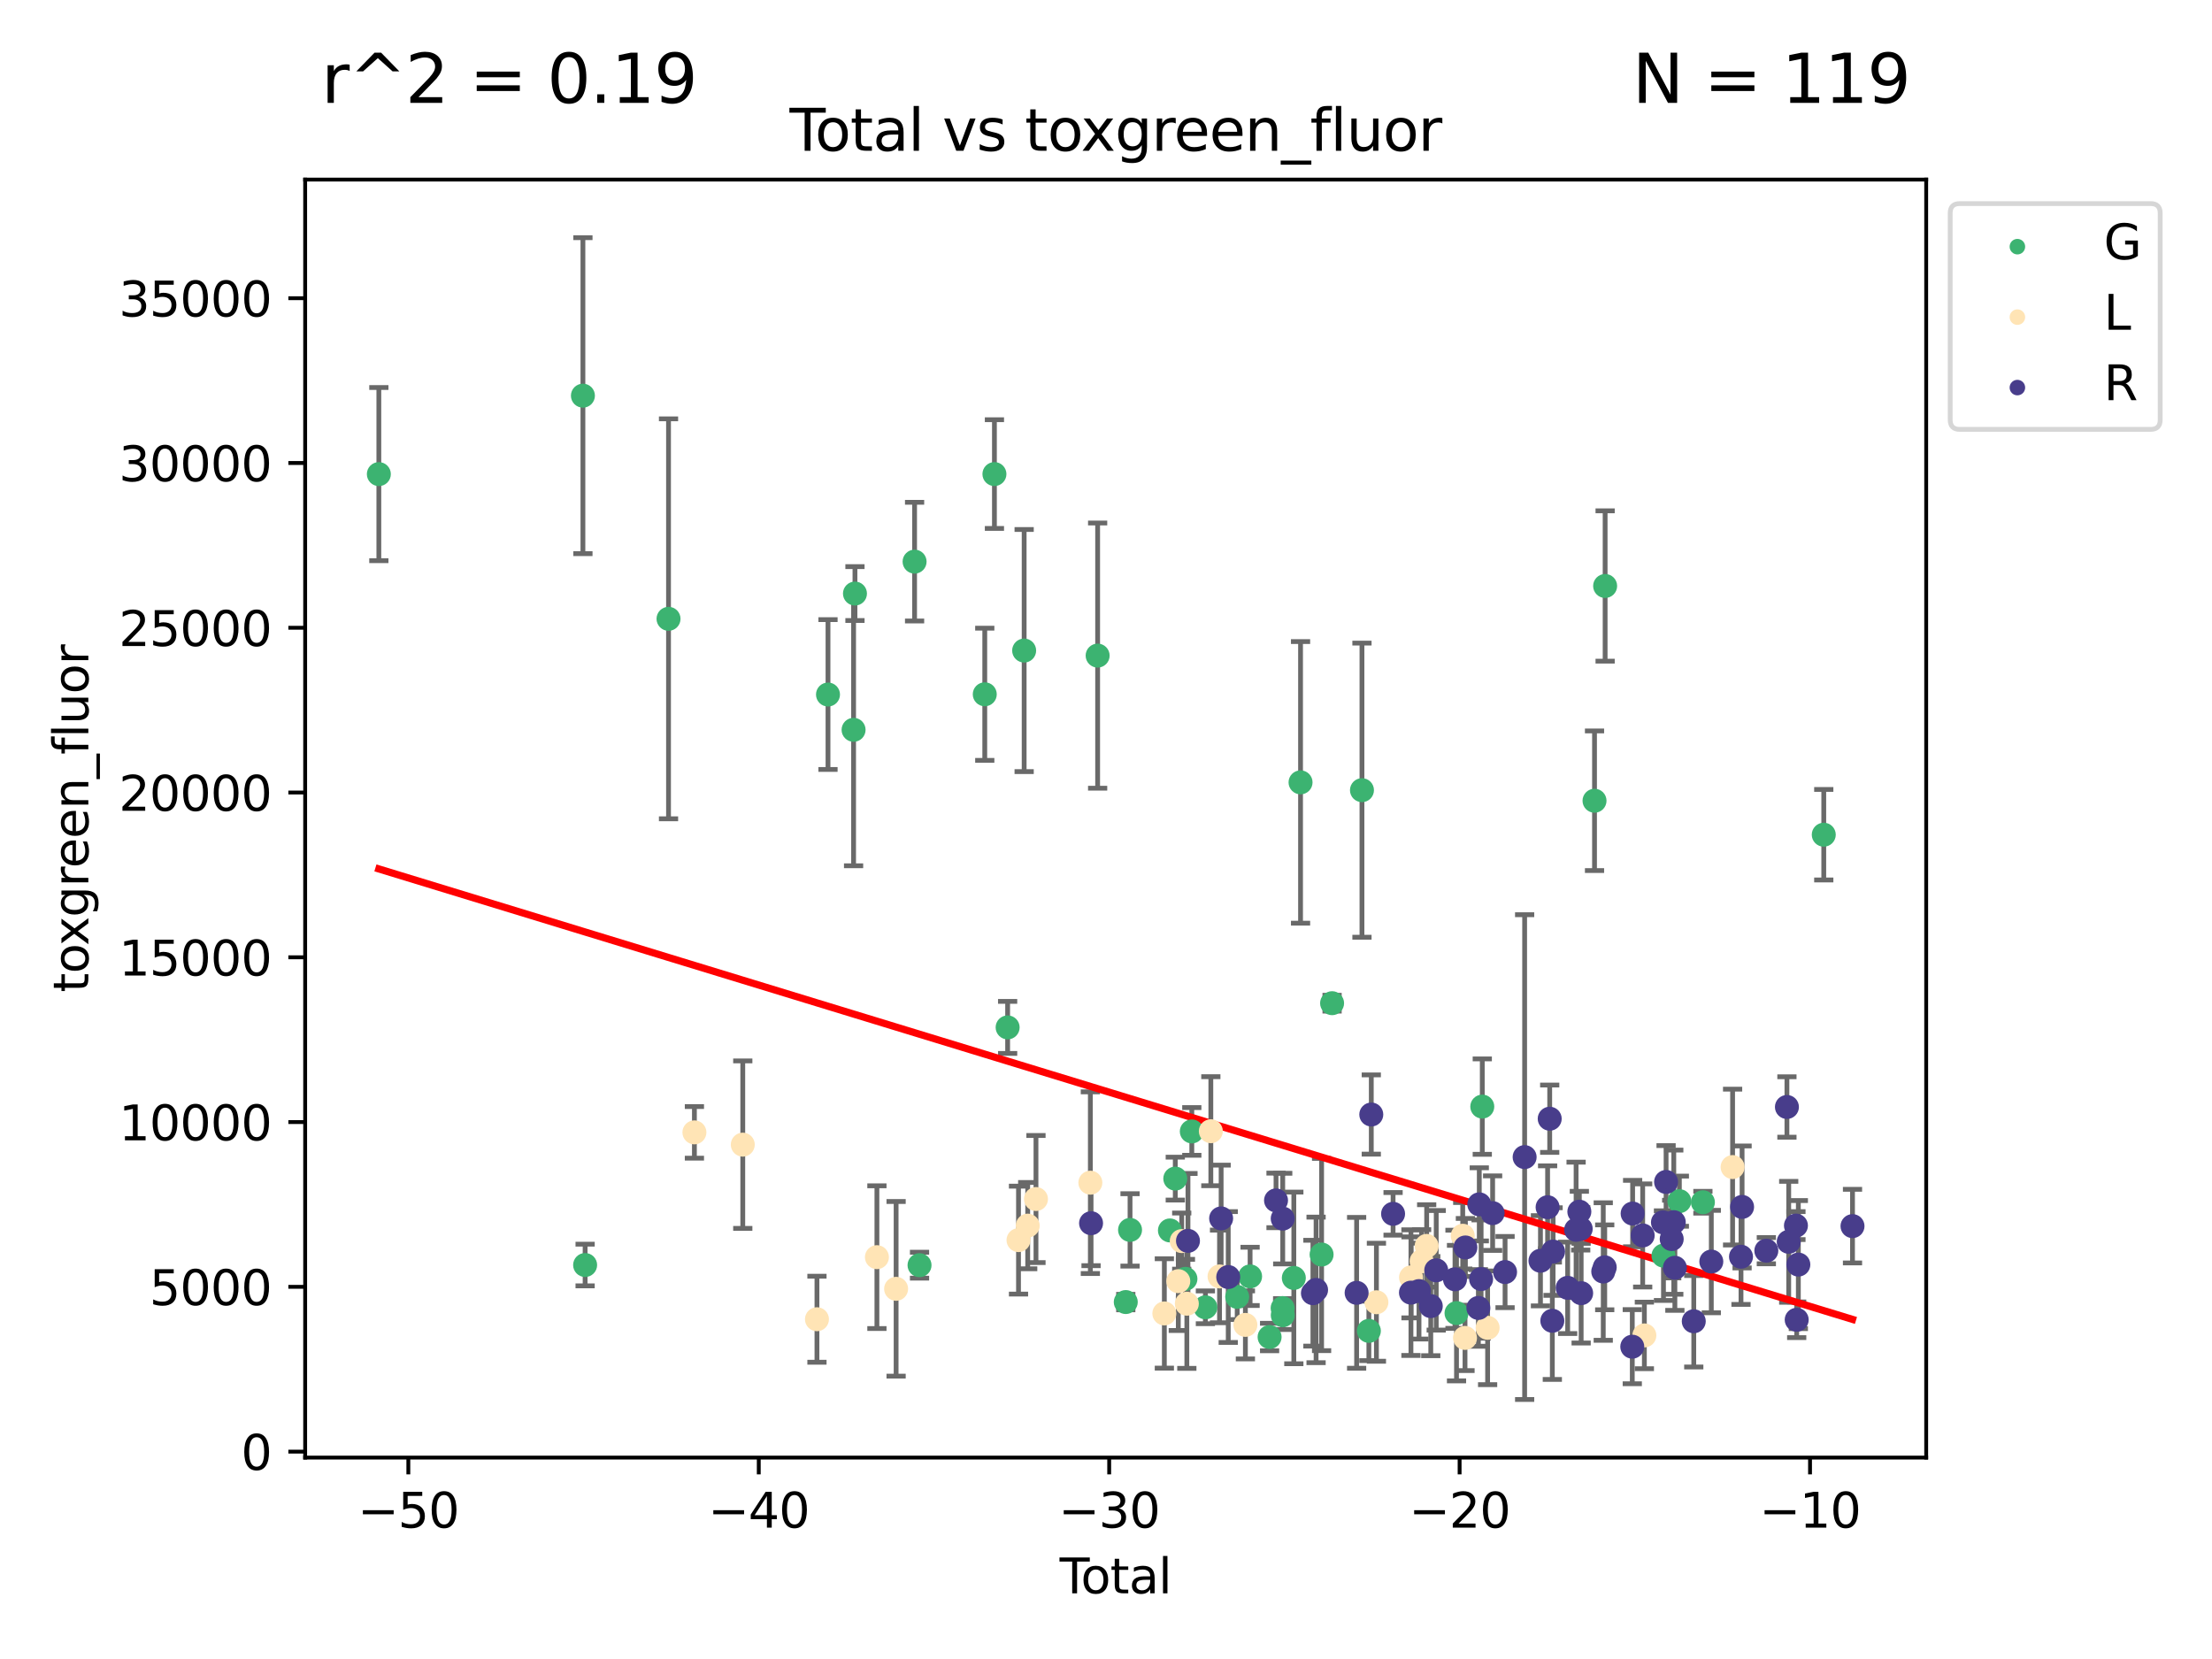 <?xml version="1.0" encoding="utf-8" standalone="no"?>
<!DOCTYPE svg PUBLIC "-//W3C//DTD SVG 1.1//EN"
  "http://www.w3.org/Graphics/SVG/1.1/DTD/svg11.dtd">
<svg xmlns:xlink="http://www.w3.org/1999/xlink" width="460.8pt" height="345.6pt" viewBox="0 0 460.8 345.6" xmlns="http://www.w3.org/2000/svg" version="1.1">
 <defs>
  <style type="text/css">*{stroke-linejoin: round; stroke-linecap: butt}</style>
 </defs>
 <g id="figure_1">
  <g id="patch_1">
   <path d="M 0 345.6 
L 460.8 345.6 
L 460.8 0 
L 0 0 
z
" style="fill: #ffffff"/>
  </g>
  <g id="axes_1">
   <g id="patch_2">
    <path d="M 63.571 303.64 
L 401.26 303.64 
L 401.26 37.411 
L 63.571 37.411 
z
" style="fill: #ffffff"/>
   </g>
   <g id="PathCollection_1">
    <defs>
     <path id="m9e464e4961" d="M 0 1.118 
C 0.297 1.118 0.581 1 0.791 0.791 
C 1 0.581 1.118 0.297 1.118 0 
C 1.118 -0.297 1 -0.581 0.791 -0.791 
C 0.581 -1 0.297 -1.118 0 -1.118 
C -0.297 -1.118 -0.581 -1 -0.791 -0.791 
C -1 -0.581 -1.118 -0.297 -1.118 0 
C -1.118 0.297 -1 0.581 -0.791 0.791 
C -0.581 1 -0.297 1.118 0 1.118 
z
" style="stroke: #3cb371"/>
    </defs>
    <g clip-path="url(#p53e390e5e1)">
     <use xlink:href="#m9e464e4961" x="78.921" y="98.766" style="fill: #3cb371; stroke: #3cb371"/>
     <use xlink:href="#m9e464e4961" x="121.433" y="82.424" style="fill: #3cb371; stroke: #3cb371"/>
     <use xlink:href="#m9e464e4961" x="121.891" y="263.525" style="fill: #3cb371; stroke: #3cb371"/>
     <use xlink:href="#m9e464e4961" x="139.266" y="128.911" style="fill: #3cb371; stroke: #3cb371"/>
     <use xlink:href="#m9e464e4961" x="172.487" y="144.683" style="fill: #3cb371; stroke: #3cb371"/>
     <use xlink:href="#m9e464e4961" x="177.817" y="152.034" style="fill: #3cb371; stroke: #3cb371"/>
     <use xlink:href="#m9e464e4961" x="178.104" y="123.65" style="fill: #3cb371; stroke: #3cb371"/>
     <use xlink:href="#m9e464e4961" x="190.525" y="116.998" style="fill: #3cb371; stroke: #3cb371"/>
     <use xlink:href="#m9e464e4961" x="191.555" y="263.564" style="fill: #3cb371; stroke: #3cb371"/>
     <use xlink:href="#m9e464e4961" x="205.145" y="144.633" style="fill: #3cb371; stroke: #3cb371"/>
     <use xlink:href="#m9e464e4961" x="207.158" y="98.758" style="fill: #3cb371; stroke: #3cb371"/>
     <use xlink:href="#m9e464e4961" x="209.909" y="214.027" style="fill: #3cb371; stroke: #3cb371"/>
     <use xlink:href="#m9e464e4961" x="213.349" y="135.521" style="fill: #3cb371; stroke: #3cb371"/>
     <use xlink:href="#m9e464e4961" x="228.658" y="136.573" style="fill: #3cb371; stroke: #3cb371"/>
     <use xlink:href="#m9e464e4961" x="234.518" y="271.24" style="fill: #3cb371; stroke: #3cb371"/>
     <use xlink:href="#m9e464e4961" x="235.409" y="256.212" style="fill: #3cb371; stroke: #3cb371"/>
     <use xlink:href="#m9e464e4961" x="243.717" y="256.323" style="fill: #3cb371; stroke: #3cb371"/>
     <use xlink:href="#m9e464e4961" x="244.832" y="245.525" style="fill: #3cb371; stroke: #3cb371"/>
     <use xlink:href="#m9e464e4961" x="246.947" y="266.407" style="fill: #3cb371; stroke: #3cb371"/>
     <use xlink:href="#m9e464e4961" x="248.275" y="235.699" style="fill: #3cb371; stroke: #3cb371"/>
     <use xlink:href="#m9e464e4961" x="251.106" y="272.338" style="fill: #3cb371; stroke: #3cb371"/>
     <use xlink:href="#m9e464e4961" x="257.732" y="270.159" style="fill: #3cb371; stroke: #3cb371"/>
     <use xlink:href="#m9e464e4961" x="260.418" y="265.897" style="fill: #3cb371; stroke: #3cb371"/>
     <use xlink:href="#m9e464e4961" x="264.481" y="278.525" style="fill: #3cb371; stroke: #3cb371"/>
     <use xlink:href="#m9e464e4961" x="267.198" y="272.501" style="fill: #3cb371; stroke: #3cb371"/>
     <use xlink:href="#m9e464e4961" x="267.228" y="273.987" style="fill: #3cb371; stroke: #3cb371"/>
     <use xlink:href="#m9e464e4961" x="269.528" y="266.217" style="fill: #3cb371; stroke: #3cb371"/>
     <use xlink:href="#m9e464e4961" x="270.928" y="162.98" style="fill: #3cb371; stroke: #3cb371"/>
     <use xlink:href="#m9e464e4961" x="275.312" y="261.343" style="fill: #3cb371; stroke: #3cb371"/>
     <use xlink:href="#m9e464e4961" x="277.498" y="208.983" style="fill: #3cb371; stroke: #3cb371"/>
     <use xlink:href="#m9e464e4961" x="283.722" y="164.607" style="fill: #3cb371; stroke: #3cb371"/>
     <use xlink:href="#m9e464e4961" x="285.16" y="277.246" style="fill: #3cb371; stroke: #3cb371"/>
     <use xlink:href="#m9e464e4961" x="303.419" y="273.545" style="fill: #3cb371; stroke: #3cb371"/>
     <use xlink:href="#m9e464e4961" x="308.786" y="230.524" style="fill: #3cb371; stroke: #3cb371"/>
     <use xlink:href="#m9e464e4961" x="332.168" y="166.808" style="fill: #3cb371; stroke: #3cb371"/>
     <use xlink:href="#m9e464e4961" x="334.378" y="122.07" style="fill: #3cb371; stroke: #3cb371"/>
     <use xlink:href="#m9e464e4961" x="346.532" y="261.57" style="fill: #3cb371; stroke: #3cb371"/>
     <use xlink:href="#m9e464e4961" x="349.842" y="250.223" style="fill: #3cb371; stroke: #3cb371"/>
     <use xlink:href="#m9e464e4961" x="354.746" y="250.45" style="fill: #3cb371; stroke: #3cb371"/>
     <use xlink:href="#m9e464e4961" x="379.924" y="173.884" style="fill: #3cb371; stroke: #3cb371"/>
    </g>
   </g>
   <g id="PathCollection_2">
    <defs>
     <path id="m9afeb627db" d="M 0 1.118 
C 0.297 1.118 0.581 1 0.791 0.791 
C 1 0.581 1.118 0.297 1.118 0 
C 1.118 -0.297 1 -0.581 0.791 -0.791 
C 0.581 -1 0.297 -1.118 0 -1.118 
C -0.297 -1.118 -0.581 -1 -0.791 -0.791 
C -1 -0.581 -1.118 -0.297 -1.118 0 
C -1.118 0.297 -1 0.581 -0.791 0.791 
C -0.581 1 -0.297 1.118 0 1.118 
z
" style="stroke: #ffe4b5"/>
    </defs>
    <g clip-path="url(#p53e390e5e1)">
     <use xlink:href="#m9afeb627db" x="144.659" y="235.893" style="fill: #ffe4b5; stroke: #ffe4b5"/>
     <use xlink:href="#m9afeb627db" x="154.734" y="238.451" style="fill: #ffe4b5; stroke: #ffe4b5"/>
     <use xlink:href="#m9afeb627db" x="170.186" y="274.821" style="fill: #ffe4b5; stroke: #ffe4b5"/>
     <use xlink:href="#m9afeb627db" x="182.677" y="261.891" style="fill: #ffe4b5; stroke: #ffe4b5"/>
     <use xlink:href="#m9afeb627db" x="186.675" y="268.485" style="fill: #ffe4b5; stroke: #ffe4b5"/>
     <use xlink:href="#m9afeb627db" x="212.174" y="258.339" style="fill: #ffe4b5; stroke: #ffe4b5"/>
     <use xlink:href="#m9afeb627db" x="214.091" y="255.319" style="fill: #ffe4b5; stroke: #ffe4b5"/>
     <use xlink:href="#m9afeb627db" x="215.813" y="249.782" style="fill: #ffe4b5; stroke: #ffe4b5"/>
     <use xlink:href="#m9afeb627db" x="227.141" y="246.374" style="fill: #ffe4b5; stroke: #ffe4b5"/>
     <use xlink:href="#m9afeb627db" x="242.556" y="273.614" style="fill: #ffe4b5; stroke: #ffe4b5"/>
     <use xlink:href="#m9afeb627db" x="245.461" y="266.892" style="fill: #ffe4b5; stroke: #ffe4b5"/>
     <use xlink:href="#m9afeb627db" x="246.176" y="258.537" style="fill: #ffe4b5; stroke: #ffe4b5"/>
     <use xlink:href="#m9afeb627db" x="247.24" y="271.587" style="fill: #ffe4b5; stroke: #ffe4b5"/>
     <use xlink:href="#m9afeb627db" x="252.24" y="235.653" style="fill: #ffe4b5; stroke: #ffe4b5"/>
     <use xlink:href="#m9afeb627db" x="254.052" y="265.904" style="fill: #ffe4b5; stroke: #ffe4b5"/>
     <use xlink:href="#m9afeb627db" x="259.439" y="276.001" style="fill: #ffe4b5; stroke: #ffe4b5"/>
     <use xlink:href="#m9afeb627db" x="286.733" y="271.282" style="fill: #ffe4b5; stroke: #ffe4b5"/>
     <use xlink:href="#m9afeb627db" x="293.941" y="266.102" style="fill: #ffe4b5; stroke: #ffe4b5"/>
     <use xlink:href="#m9afeb627db" x="296.145" y="262.743" style="fill: #ffe4b5; stroke: #ffe4b5"/>
     <use xlink:href="#m9afeb627db" x="297.201" y="259.547" style="fill: #ffe4b5; stroke: #ffe4b5"/>
     <use xlink:href="#m9afeb627db" x="304.713" y="257.428" style="fill: #ffe4b5; stroke: #ffe4b5"/>
     <use xlink:href="#m9afeb627db" x="305.188" y="278.71" style="fill: #ffe4b5; stroke: #ffe4b5"/>
     <use xlink:href="#m9afeb627db" x="309.898" y="276.604" style="fill: #ffe4b5; stroke: #ffe4b5"/>
     <use xlink:href="#m9afeb627db" x="342.552" y="278.192" style="fill: #ffe4b5; stroke: #ffe4b5"/>
     <use xlink:href="#m9afeb627db" x="360.932" y="243.121" style="fill: #ffe4b5; stroke: #ffe4b5"/>
    </g>
   </g>
   <g id="PathCollection_3">
    <defs>
     <path id="m47a91b0fe3" d="M 0 1.118 
C 0.297 1.118 0.581 1 0.791 0.791 
C 1 0.581 1.118 0.297 1.118 0 
C 1.118 -0.297 1 -0.581 0.791 -0.791 
C 0.581 -1 0.297 -1.118 0 -1.118 
C -0.297 -1.118 -0.581 -1 -0.791 -0.791 
C -1 -0.581 -1.118 -0.297 -1.118 0 
C -1.118 0.297 -1 0.581 -0.791 0.791 
C -0.581 1 -0.297 1.118 0 1.118 
z
" style="stroke: #483d8b"/>
    </defs>
    <g clip-path="url(#p53e390e5e1)">
     <use xlink:href="#m47a91b0fe3" x="227.287" y="254.815" style="fill: #483d8b; stroke: #483d8b"/>
     <use xlink:href="#m47a91b0fe3" x="247.476" y="258.494" style="fill: #483d8b; stroke: #483d8b"/>
     <use xlink:href="#m47a91b0fe3" x="254.384" y="253.816" style="fill: #483d8b; stroke: #483d8b"/>
     <use xlink:href="#m47a91b0fe3" x="255.865" y="266.03" style="fill: #483d8b; stroke: #483d8b"/>
     <use xlink:href="#m47a91b0fe3" x="265.82" y="250.067" style="fill: #483d8b; stroke: #483d8b"/>
     <use xlink:href="#m47a91b0fe3" x="267.215" y="253.855" style="fill: #483d8b; stroke: #483d8b"/>
     <use xlink:href="#m47a91b0fe3" x="273.506" y="269.397" style="fill: #483d8b; stroke: #483d8b"/>
     <use xlink:href="#m47a91b0fe3" x="274.163" y="268.711" style="fill: #483d8b; stroke: #483d8b"/>
     <use xlink:href="#m47a91b0fe3" x="282.609" y="269.317" style="fill: #483d8b; stroke: #483d8b"/>
     <use xlink:href="#m47a91b0fe3" x="285.664" y="232.173" style="fill: #483d8b; stroke: #483d8b"/>
     <use xlink:href="#m47a91b0fe3" x="290.204" y="252.863" style="fill: #483d8b; stroke: #483d8b"/>
     <use xlink:href="#m47a91b0fe3" x="293.927" y="269.28" style="fill: #483d8b; stroke: #483d8b"/>
     <use xlink:href="#m47a91b0fe3" x="295.604" y="268.956" style="fill: #483d8b; stroke: #483d8b"/>
     <use xlink:href="#m47a91b0fe3" x="298.057" y="272.085" style="fill: #483d8b; stroke: #483d8b"/>
     <use xlink:href="#m47a91b0fe3" x="299.194" y="264.628" style="fill: #483d8b; stroke: #483d8b"/>
     <use xlink:href="#m47a91b0fe3" x="303.101" y="266.496" style="fill: #483d8b; stroke: #483d8b"/>
     <use xlink:href="#m47a91b0fe3" x="305.268" y="259.871" style="fill: #483d8b; stroke: #483d8b"/>
     <use xlink:href="#m47a91b0fe3" x="307.973" y="272.468" style="fill: #483d8b; stroke: #483d8b"/>
     <use xlink:href="#m47a91b0fe3" x="308.162" y="250.888" style="fill: #483d8b; stroke: #483d8b"/>
     <use xlink:href="#m47a91b0fe3" x="308.541" y="266.45" style="fill: #483d8b; stroke: #483d8b"/>
     <use xlink:href="#m47a91b0fe3" x="310.942" y="252.72" style="fill: #483d8b; stroke: #483d8b"/>
     <use xlink:href="#m47a91b0fe3" x="313.533" y="264.994" style="fill: #483d8b; stroke: #483d8b"/>
     <use xlink:href="#m47a91b0fe3" x="317.609" y="241.043" style="fill: #483d8b; stroke: #483d8b"/>
     <use xlink:href="#m47a91b0fe3" x="320.906" y="262.636" style="fill: #483d8b; stroke: #483d8b"/>
     <use xlink:href="#m47a91b0fe3" x="322.395" y="251.489" style="fill: #483d8b; stroke: #483d8b"/>
     <use xlink:href="#m47a91b0fe3" x="322.832" y="233.05" style="fill: #483d8b; stroke: #483d8b"/>
     <use xlink:href="#m47a91b0fe3" x="323.378" y="275.143" style="fill: #483d8b; stroke: #483d8b"/>
     <use xlink:href="#m47a91b0fe3" x="323.537" y="260.721" style="fill: #483d8b; stroke: #483d8b"/>
     <use xlink:href="#m47a91b0fe3" x="326.573" y="268.28" style="fill: #483d8b; stroke: #483d8b"/>
     <use xlink:href="#m47a91b0fe3" x="328.33" y="256.195" style="fill: #483d8b; stroke: #483d8b"/>
     <use xlink:href="#m47a91b0fe3" x="329.007" y="252.415" style="fill: #483d8b; stroke: #483d8b"/>
     <use xlink:href="#m47a91b0fe3" x="329.292" y="255.983" style="fill: #483d8b; stroke: #483d8b"/>
     <use xlink:href="#m47a91b0fe3" x="329.383" y="269.391" style="fill: #483d8b; stroke: #483d8b"/>
     <use xlink:href="#m47a91b0fe3" x="333.987" y="264.882" style="fill: #483d8b; stroke: #483d8b"/>
     <use xlink:href="#m47a91b0fe3" x="334.293" y="264.009" style="fill: #483d8b; stroke: #483d8b"/>
     <use xlink:href="#m47a91b0fe3" x="340.034" y="280.54" style="fill: #483d8b; stroke: #483d8b"/>
     <use xlink:href="#m47a91b0fe3" x="340.107" y="252.806" style="fill: #483d8b; stroke: #483d8b"/>
     <use xlink:href="#m47a91b0fe3" x="342.2" y="257.365" style="fill: #483d8b; stroke: #483d8b"/>
     <use xlink:href="#m47a91b0fe3" x="346.424" y="254.631" style="fill: #483d8b; stroke: #483d8b"/>
     <use xlink:href="#m47a91b0fe3" x="347.076" y="246.219" style="fill: #483d8b; stroke: #483d8b"/>
     <use xlink:href="#m47a91b0fe3" x="348.246" y="258.119" style="fill: #483d8b; stroke: #483d8b"/>
     <use xlink:href="#m47a91b0fe3" x="348.679" y="254.602" style="fill: #483d8b; stroke: #483d8b"/>
     <use xlink:href="#m47a91b0fe3" x="348.906" y="264.1" style="fill: #483d8b; stroke: #483d8b"/>
     <use xlink:href="#m47a91b0fe3" x="352.843" y="275.243" style="fill: #483d8b; stroke: #483d8b"/>
     <use xlink:href="#m47a91b0fe3" x="356.496" y="262.809" style="fill: #483d8b; stroke: #483d8b"/>
     <use xlink:href="#m47a91b0fe3" x="362.682" y="261.799" style="fill: #483d8b; stroke: #483d8b"/>
     <use xlink:href="#m47a91b0fe3" x="362.908" y="251.426" style="fill: #483d8b; stroke: #483d8b"/>
     <use xlink:href="#m47a91b0fe3" x="367.96" y="260.54" style="fill: #483d8b; stroke: #483d8b"/>
     <use xlink:href="#m47a91b0fe3" x="372.249" y="230.605" style="fill: #483d8b; stroke: #483d8b"/>
     <use xlink:href="#m47a91b0fe3" x="372.622" y="258.69" style="fill: #483d8b; stroke: #483d8b"/>
     <use xlink:href="#m47a91b0fe3" x="374.127" y="255.312" style="fill: #483d8b; stroke: #483d8b"/>
     <use xlink:href="#m47a91b0fe3" x="374.285" y="274.934" style="fill: #483d8b; stroke: #483d8b"/>
     <use xlink:href="#m47a91b0fe3" x="374.628" y="263.435" style="fill: #483d8b; stroke: #483d8b"/>
     <use xlink:href="#m47a91b0fe3" x="385.911" y="255.424" style="fill: #483d8b; stroke: #483d8b"/>
    </g>
   </g>
   <g id="matplotlib.axis_1">
    <g id="xtick_1">
     <g id="line2d_1">
      <defs>
       <path id="m697a2ad551" d="M 0 0 
L 0 3.5 
" style="stroke: #000000; stroke-width: 0.8"/>
      </defs>
      <g>
       <use xlink:href="#m697a2ad551" x="85.064" y="303.64" style="stroke: #000000; stroke-width: 0.8"/>
      </g>
     </g>
     <g id="text_1">
      <!-- −50 -->
      <g transform="translate(74.512 318.238) scale(0.1 -0.1)">
       <defs>
        <path id="DejaVuSans-2212" d="M 678 2272 
L 4684 2272 
L 4684 1741 
L 678 1741 
L 678 2272 
z
" transform="scale(0.016)"/>
        <path id="DejaVuSans-35" d="M 691 4666 
L 3169 4666 
L 3169 4134 
L 1269 4134 
L 1269 2991 
Q 1406 3038 1543 3061 
Q 1681 3084 1819 3084 
Q 2600 3084 3056 2656 
Q 3513 2228 3513 1497 
Q 3513 744 3044 326 
Q 2575 -91 1722 -91 
Q 1428 -91 1123 -41 
Q 819 9 494 109 
L 494 744 
Q 775 591 1075 516 
Q 1375 441 1709 441 
Q 2250 441 2565 725 
Q 2881 1009 2881 1497 
Q 2881 1984 2565 2268 
Q 2250 2553 1709 2553 
Q 1456 2553 1204 2497 
Q 953 2441 691 2322 
L 691 4666 
z
" transform="scale(0.016)"/>
        <path id="DejaVuSans-30" d="M 2034 4250 
Q 1547 4250 1301 3770 
Q 1056 3291 1056 2328 
Q 1056 1369 1301 889 
Q 1547 409 2034 409 
Q 2525 409 2770 889 
Q 3016 1369 3016 2328 
Q 3016 3291 2770 3770 
Q 2525 4250 2034 4250 
z
M 2034 4750 
Q 2819 4750 3233 4129 
Q 3647 3509 3647 2328 
Q 3647 1150 3233 529 
Q 2819 -91 2034 -91 
Q 1250 -91 836 529 
Q 422 1150 422 2328 
Q 422 3509 836 4129 
Q 1250 4750 2034 4750 
z
" transform="scale(0.016)"/>
       </defs>
       <use xlink:href="#DejaVuSans-2212"/>
       <use xlink:href="#DejaVuSans-35" x="83.789"/>
       <use xlink:href="#DejaVuSans-30" x="147.412"/>
      </g>
     </g>
    </g>
    <g id="xtick_2">
     <g id="line2d_2">
      <g>
       <use xlink:href="#m697a2ad551" x="158.064" y="303.64" style="stroke: #000000; stroke-width: 0.8"/>
      </g>
     </g>
     <g id="text_2">
      <!-- −40 -->
      <g transform="translate(147.512 318.238) scale(0.1 -0.1)">
       <defs>
        <path id="DejaVuSans-34" d="M 2419 4116 
L 825 1625 
L 2419 1625 
L 2419 4116 
z
M 2253 4666 
L 3047 4666 
L 3047 1625 
L 3713 1625 
L 3713 1100 
L 3047 1100 
L 3047 0 
L 2419 0 
L 2419 1100 
L 313 1100 
L 313 1709 
L 2253 4666 
z
" transform="scale(0.016)"/>
       </defs>
       <use xlink:href="#DejaVuSans-2212"/>
       <use xlink:href="#DejaVuSans-34" x="83.789"/>
       <use xlink:href="#DejaVuSans-30" x="147.412"/>
      </g>
     </g>
    </g>
    <g id="xtick_3">
     <g id="line2d_3">
      <g>
       <use xlink:href="#m697a2ad551" x="231.064" y="303.64" style="stroke: #000000; stroke-width: 0.8"/>
      </g>
     </g>
     <g id="text_3">
      <!-- −30 -->
      <g transform="translate(220.511 318.238) scale(0.1 -0.1)">
       <defs>
        <path id="DejaVuSans-33" d="M 2597 2516 
Q 3050 2419 3304 2112 
Q 3559 1806 3559 1356 
Q 3559 666 3084 287 
Q 2609 -91 1734 -91 
Q 1441 -91 1130 -33 
Q 819 25 488 141 
L 488 750 
Q 750 597 1062 519 
Q 1375 441 1716 441 
Q 2309 441 2620 675 
Q 2931 909 2931 1356 
Q 2931 1769 2642 2001 
Q 2353 2234 1838 2234 
L 1294 2234 
L 1294 2753 
L 1863 2753 
Q 2328 2753 2575 2939 
Q 2822 3125 2822 3475 
Q 2822 3834 2567 4026 
Q 2313 4219 1838 4219 
Q 1578 4219 1281 4162 
Q 984 4106 628 3988 
L 628 4550 
Q 988 4650 1302 4700 
Q 1616 4750 1894 4750 
Q 2613 4750 3031 4423 
Q 3450 4097 3450 3541 
Q 3450 3153 3228 2886 
Q 3006 2619 2597 2516 
z
" transform="scale(0.016)"/>
       </defs>
       <use xlink:href="#DejaVuSans-2212"/>
       <use xlink:href="#DejaVuSans-33" x="83.789"/>
       <use xlink:href="#DejaVuSans-30" x="147.412"/>
      </g>
     </g>
    </g>
    <g id="xtick_4">
     <g id="line2d_4">
      <g>
       <use xlink:href="#m697a2ad551" x="304.063" y="303.64" style="stroke: #000000; stroke-width: 0.8"/>
      </g>
     </g>
     <g id="text_4">
      <!-- −20 -->
      <g transform="translate(293.511 318.238) scale(0.1 -0.1)">
       <defs>
        <path id="DejaVuSans-32" d="M 1228 531 
L 3431 531 
L 3431 0 
L 469 0 
L 469 531 
Q 828 903 1448 1529 
Q 2069 2156 2228 2338 
Q 2531 2678 2651 2914 
Q 2772 3150 2772 3378 
Q 2772 3750 2511 3984 
Q 2250 4219 1831 4219 
Q 1534 4219 1204 4116 
Q 875 4013 500 3803 
L 500 4441 
Q 881 4594 1212 4672 
Q 1544 4750 1819 4750 
Q 2544 4750 2975 4387 
Q 3406 4025 3406 3419 
Q 3406 3131 3298 2873 
Q 3191 2616 2906 2266 
Q 2828 2175 2409 1742 
Q 1991 1309 1228 531 
z
" transform="scale(0.016)"/>
       </defs>
       <use xlink:href="#DejaVuSans-2212"/>
       <use xlink:href="#DejaVuSans-32" x="83.789"/>
       <use xlink:href="#DejaVuSans-30" x="147.412"/>
      </g>
     </g>
    </g>
    <g id="xtick_5">
     <g id="line2d_5">
      <g>
       <use xlink:href="#m697a2ad551" x="377.063" y="303.64" style="stroke: #000000; stroke-width: 0.8"/>
      </g>
     </g>
     <g id="text_5">
      <!-- −10 -->
      <g transform="translate(366.511 318.238) scale(0.1 -0.1)">
       <defs>
        <path id="DejaVuSans-31" d="M 794 531 
L 1825 531 
L 1825 4091 
L 703 3866 
L 703 4441 
L 1819 4666 
L 2450 4666 
L 2450 531 
L 3481 531 
L 3481 0 
L 794 0 
L 794 531 
z
" transform="scale(0.016)"/>
       </defs>
       <use xlink:href="#DejaVuSans-2212"/>
       <use xlink:href="#DejaVuSans-31" x="83.789"/>
       <use xlink:href="#DejaVuSans-30" x="147.412"/>
      </g>
     </g>
    </g>
    <g id="text_6">
     <!-- Total -->
     <g transform="translate(220.739 331.917) scale(0.1 -0.1)">
      <defs>
       <path id="DejaVuSans-54" d="M -19 4666 
L 3928 4666 
L 3928 4134 
L 2272 4134 
L 2272 0 
L 1638 0 
L 1638 4134 
L -19 4134 
L -19 4666 
z
" transform="scale(0.016)"/>
       <path id="DejaVuSans-6f" d="M 1959 3097 
Q 1497 3097 1228 2736 
Q 959 2375 959 1747 
Q 959 1119 1226 758 
Q 1494 397 1959 397 
Q 2419 397 2687 759 
Q 2956 1122 2956 1747 
Q 2956 2369 2687 2733 
Q 2419 3097 1959 3097 
z
M 1959 3584 
Q 2709 3584 3137 3096 
Q 3566 2609 3566 1747 
Q 3566 888 3137 398 
Q 2709 -91 1959 -91 
Q 1206 -91 779 398 
Q 353 888 353 1747 
Q 353 2609 779 3096 
Q 1206 3584 1959 3584 
z
" transform="scale(0.016)"/>
       <path id="DejaVuSans-74" d="M 1172 4494 
L 1172 3500 
L 2356 3500 
L 2356 3053 
L 1172 3053 
L 1172 1153 
Q 1172 725 1289 603 
Q 1406 481 1766 481 
L 2356 481 
L 2356 0 
L 1766 0 
Q 1100 0 847 248 
Q 594 497 594 1153 
L 594 3053 
L 172 3053 
L 172 3500 
L 594 3500 
L 594 4494 
L 1172 4494 
z
" transform="scale(0.016)"/>
       <path id="DejaVuSans-61" d="M 2194 1759 
Q 1497 1759 1228 1600 
Q 959 1441 959 1056 
Q 959 750 1161 570 
Q 1363 391 1709 391 
Q 2188 391 2477 730 
Q 2766 1069 2766 1631 
L 2766 1759 
L 2194 1759 
z
M 3341 1997 
L 3341 0 
L 2766 0 
L 2766 531 
Q 2569 213 2275 61 
Q 1981 -91 1556 -91 
Q 1019 -91 701 211 
Q 384 513 384 1019 
Q 384 1609 779 1909 
Q 1175 2209 1959 2209 
L 2766 2209 
L 2766 2266 
Q 2766 2663 2505 2880 
Q 2244 3097 1772 3097 
Q 1472 3097 1187 3025 
Q 903 2953 641 2809 
L 641 3341 
Q 956 3463 1253 3523 
Q 1550 3584 1831 3584 
Q 2591 3584 2966 3190 
Q 3341 2797 3341 1997 
z
" transform="scale(0.016)"/>
       <path id="DejaVuSans-6c" d="M 603 4863 
L 1178 4863 
L 1178 0 
L 603 0 
L 603 4863 
z
" transform="scale(0.016)"/>
      </defs>
      <use xlink:href="#DejaVuSans-54"/>
      <use xlink:href="#DejaVuSans-6f" x="44.084"/>
      <use xlink:href="#DejaVuSans-74" x="105.266"/>
      <use xlink:href="#DejaVuSans-61" x="144.475"/>
      <use xlink:href="#DejaVuSans-6c" x="205.754"/>
     </g>
    </g>
   </g>
   <g id="matplotlib.axis_2">
    <g id="ytick_1">
     <g id="line2d_6">
      <defs>
       <path id="m0aa48c6875" d="M 0 0 
L -3.5 0 
" style="stroke: #000000; stroke-width: 0.8"/>
      </defs>
      <g>
       <use xlink:href="#m0aa48c6875" x="63.571" y="302.397" style="stroke: #000000; stroke-width: 0.8"/>
      </g>
     </g>
     <g id="text_7">
      <!-- 0 -->
      <g transform="translate(50.209 306.196) scale(0.1 -0.1)">
       <use xlink:href="#DejaVuSans-30"/>
      </g>
     </g>
    </g>
    <g id="ytick_2">
     <g id="line2d_7">
      <g>
       <use xlink:href="#m0aa48c6875" x="63.571" y="268.072" style="stroke: #000000; stroke-width: 0.8"/>
      </g>
     </g>
     <g id="text_8">
      <!-- 5000 -->
      <g transform="translate(31.121 271.872) scale(0.1 -0.1)">
       <use xlink:href="#DejaVuSans-35"/>
       <use xlink:href="#DejaVuSans-30" x="63.623"/>
       <use xlink:href="#DejaVuSans-30" x="127.246"/>
       <use xlink:href="#DejaVuSans-30" x="190.869"/>
      </g>
     </g>
    </g>
    <g id="ytick_3">
     <g id="line2d_8">
      <g>
       <use xlink:href="#m0aa48c6875" x="63.571" y="233.748" style="stroke: #000000; stroke-width: 0.8"/>
      </g>
     </g>
     <g id="text_9">
      <!-- 10000 -->
      <g transform="translate(24.759 237.547) scale(0.1 -0.1)">
       <use xlink:href="#DejaVuSans-31"/>
       <use xlink:href="#DejaVuSans-30" x="63.623"/>
       <use xlink:href="#DejaVuSans-30" x="127.246"/>
       <use xlink:href="#DejaVuSans-30" x="190.869"/>
       <use xlink:href="#DejaVuSans-30" x="254.492"/>
      </g>
     </g>
    </g>
    <g id="ytick_4">
     <g id="line2d_9">
      <g>
       <use xlink:href="#m0aa48c6875" x="63.571" y="199.423" style="stroke: #000000; stroke-width: 0.8"/>
      </g>
     </g>
     <g id="text_10">
      <!-- 15000 -->
      <g transform="translate(24.759 203.222) scale(0.1 -0.1)">
       <use xlink:href="#DejaVuSans-31"/>
       <use xlink:href="#DejaVuSans-35" x="63.623"/>
       <use xlink:href="#DejaVuSans-30" x="127.246"/>
       <use xlink:href="#DejaVuSans-30" x="190.869"/>
       <use xlink:href="#DejaVuSans-30" x="254.492"/>
      </g>
     </g>
    </g>
    <g id="ytick_5">
     <g id="line2d_10">
      <g>
       <use xlink:href="#m0aa48c6875" x="63.571" y="165.098" style="stroke: #000000; stroke-width: 0.8"/>
      </g>
     </g>
     <g id="text_11">
      <!-- 20000 -->
      <g transform="translate(24.759 168.898) scale(0.1 -0.1)">
       <use xlink:href="#DejaVuSans-32"/>
       <use xlink:href="#DejaVuSans-30" x="63.623"/>
       <use xlink:href="#DejaVuSans-30" x="127.246"/>
       <use xlink:href="#DejaVuSans-30" x="190.869"/>
       <use xlink:href="#DejaVuSans-30" x="254.492"/>
      </g>
     </g>
    </g>
    <g id="ytick_6">
     <g id="line2d_11">
      <g>
       <use xlink:href="#m0aa48c6875" x="63.571" y="130.774" style="stroke: #000000; stroke-width: 0.8"/>
      </g>
     </g>
     <g id="text_12">
      <!-- 25000 -->
      <g transform="translate(24.759 134.573) scale(0.1 -0.1)">
       <use xlink:href="#DejaVuSans-32"/>
       <use xlink:href="#DejaVuSans-35" x="63.623"/>
       <use xlink:href="#DejaVuSans-30" x="127.246"/>
       <use xlink:href="#DejaVuSans-30" x="190.869"/>
       <use xlink:href="#DejaVuSans-30" x="254.492"/>
      </g>
     </g>
    </g>
    <g id="ytick_7">
     <g id="line2d_12">
      <g>
       <use xlink:href="#m0aa48c6875" x="63.571" y="96.449" style="stroke: #000000; stroke-width: 0.8"/>
      </g>
     </g>
     <g id="text_13">
      <!-- 30000 -->
      <g transform="translate(24.759 100.248) scale(0.1 -0.1)">
       <use xlink:href="#DejaVuSans-33"/>
       <use xlink:href="#DejaVuSans-30" x="63.623"/>
       <use xlink:href="#DejaVuSans-30" x="127.246"/>
       <use xlink:href="#DejaVuSans-30" x="190.869"/>
       <use xlink:href="#DejaVuSans-30" x="254.492"/>
      </g>
     </g>
    </g>
    <g id="ytick_8">
     <g id="line2d_13">
      <g>
       <use xlink:href="#m0aa48c6875" x="63.571" y="62.124" style="stroke: #000000; stroke-width: 0.8"/>
      </g>
     </g>
     <g id="text_14">
      <!-- 35000 -->
      <g transform="translate(24.759 65.923) scale(0.1 -0.1)">
       <use xlink:href="#DejaVuSans-33"/>
       <use xlink:href="#DejaVuSans-35" x="63.623"/>
       <use xlink:href="#DejaVuSans-30" x="127.246"/>
       <use xlink:href="#DejaVuSans-30" x="190.869"/>
       <use xlink:href="#DejaVuSans-30" x="254.492"/>
      </g>
     </g>
    </g>
    <g id="text_15">
     <!-- toxgreen_fluor -->
     <g transform="translate(18.401 206.72) rotate(-90) scale(0.1 -0.1)">
      <defs>
       <path id="DejaVuSans-78" d="M 3513 3500 
L 2247 1797 
L 3578 0 
L 2900 0 
L 1881 1375 
L 863 0 
L 184 0 
L 1544 1831 
L 300 3500 
L 978 3500 
L 1906 2253 
L 2834 3500 
L 3513 3500 
z
" transform="scale(0.016)"/>
       <path id="DejaVuSans-67" d="M 2906 1791 
Q 2906 2416 2648 2759 
Q 2391 3103 1925 3103 
Q 1463 3103 1205 2759 
Q 947 2416 947 1791 
Q 947 1169 1205 825 
Q 1463 481 1925 481 
Q 2391 481 2648 825 
Q 2906 1169 2906 1791 
z
M 3481 434 
Q 3481 -459 3084 -895 
Q 2688 -1331 1869 -1331 
Q 1566 -1331 1297 -1286 
Q 1028 -1241 775 -1147 
L 775 -588 
Q 1028 -725 1275 -790 
Q 1522 -856 1778 -856 
Q 2344 -856 2625 -561 
Q 2906 -266 2906 331 
L 2906 616 
Q 2728 306 2450 153 
Q 2172 0 1784 0 
Q 1141 0 747 490 
Q 353 981 353 1791 
Q 353 2603 747 3093 
Q 1141 3584 1784 3584 
Q 2172 3584 2450 3431 
Q 2728 3278 2906 2969 
L 2906 3500 
L 3481 3500 
L 3481 434 
z
" transform="scale(0.016)"/>
       <path id="DejaVuSans-72" d="M 2631 2963 
Q 2534 3019 2420 3045 
Q 2306 3072 2169 3072 
Q 1681 3072 1420 2755 
Q 1159 2438 1159 1844 
L 1159 0 
L 581 0 
L 581 3500 
L 1159 3500 
L 1159 2956 
Q 1341 3275 1631 3429 
Q 1922 3584 2338 3584 
Q 2397 3584 2469 3576 
Q 2541 3569 2628 3553 
L 2631 2963 
z
" transform="scale(0.016)"/>
       <path id="DejaVuSans-65" d="M 3597 1894 
L 3597 1613 
L 953 1613 
Q 991 1019 1311 708 
Q 1631 397 2203 397 
Q 2534 397 2845 478 
Q 3156 559 3463 722 
L 3463 178 
Q 3153 47 2828 -22 
Q 2503 -91 2169 -91 
Q 1331 -91 842 396 
Q 353 884 353 1716 
Q 353 2575 817 3079 
Q 1281 3584 2069 3584 
Q 2775 3584 3186 3129 
Q 3597 2675 3597 1894 
z
M 3022 2063 
Q 3016 2534 2758 2815 
Q 2500 3097 2075 3097 
Q 1594 3097 1305 2825 
Q 1016 2553 972 2059 
L 3022 2063 
z
" transform="scale(0.016)"/>
       <path id="DejaVuSans-6e" d="M 3513 2113 
L 3513 0 
L 2938 0 
L 2938 2094 
Q 2938 2591 2744 2837 
Q 2550 3084 2163 3084 
Q 1697 3084 1428 2787 
Q 1159 2491 1159 1978 
L 1159 0 
L 581 0 
L 581 3500 
L 1159 3500 
L 1159 2956 
Q 1366 3272 1645 3428 
Q 1925 3584 2291 3584 
Q 2894 3584 3203 3211 
Q 3513 2838 3513 2113 
z
" transform="scale(0.016)"/>
       <path id="DejaVuSans-5f" d="M 3263 -1063 
L 3263 -1509 
L -63 -1509 
L -63 -1063 
L 3263 -1063 
z
" transform="scale(0.016)"/>
       <path id="DejaVuSans-66" d="M 2375 4863 
L 2375 4384 
L 1825 4384 
Q 1516 4384 1395 4259 
Q 1275 4134 1275 3809 
L 1275 3500 
L 2222 3500 
L 2222 3053 
L 1275 3053 
L 1275 0 
L 697 0 
L 697 3053 
L 147 3053 
L 147 3500 
L 697 3500 
L 697 3744 
Q 697 4328 969 4595 
Q 1241 4863 1831 4863 
L 2375 4863 
z
" transform="scale(0.016)"/>
       <path id="DejaVuSans-75" d="M 544 1381 
L 544 3500 
L 1119 3500 
L 1119 1403 
Q 1119 906 1312 657 
Q 1506 409 1894 409 
Q 2359 409 2629 706 
Q 2900 1003 2900 1516 
L 2900 3500 
L 3475 3500 
L 3475 0 
L 2900 0 
L 2900 538 
Q 2691 219 2414 64 
Q 2138 -91 1772 -91 
Q 1169 -91 856 284 
Q 544 659 544 1381 
z
M 1991 3584 
L 1991 3584 
z
" transform="scale(0.016)"/>
      </defs>
      <use xlink:href="#DejaVuSans-74"/>
      <use xlink:href="#DejaVuSans-6f" x="39.209"/>
      <use xlink:href="#DejaVuSans-78" x="97.266"/>
      <use xlink:href="#DejaVuSans-67" x="156.445"/>
      <use xlink:href="#DejaVuSans-72" x="219.922"/>
      <use xlink:href="#DejaVuSans-65" x="258.785"/>
      <use xlink:href="#DejaVuSans-65" x="320.309"/>
      <use xlink:href="#DejaVuSans-6e" x="381.832"/>
      <use xlink:href="#DejaVuSans-5f" x="445.211"/>
      <use xlink:href="#DejaVuSans-66" x="495.211"/>
      <use xlink:href="#DejaVuSans-6c" x="530.416"/>
      <use xlink:href="#DejaVuSans-75" x="558.199"/>
      <use xlink:href="#DejaVuSans-6f" x="621.578"/>
      <use xlink:href="#DejaVuSans-72" x="682.76"/>
     </g>
    </g>
   </g>
   <g id="LineCollection_1">
    <path d="M 78.921 116.801 
L 78.921 80.73 
" clip-path="url(#p53e390e5e1)" style="fill: none; stroke: #696969"/>
    <path d="M 121.433 115.336 
L 121.433 49.513 
" clip-path="url(#p53e390e5e1)" style="fill: none; stroke: #696969"/>
    <path d="M 121.891 267.867 
L 121.891 259.183 
" clip-path="url(#p53e390e5e1)" style="fill: none; stroke: #696969"/>
    <path d="M 139.266 170.571 
L 139.266 87.252 
" clip-path="url(#p53e390e5e1)" style="fill: none; stroke: #696969"/>
    <path d="M 172.487 160.29 
L 172.487 129.076 
" clip-path="url(#p53e390e5e1)" style="fill: none; stroke: #696969"/>
    <path d="M 177.817 180.355 
L 177.817 123.714 
" clip-path="url(#p53e390e5e1)" style="fill: none; stroke: #696969"/>
    <path d="M 178.104 129.262 
L 178.104 118.038 
" clip-path="url(#p53e390e5e1)" style="fill: none; stroke: #696969"/>
    <path d="M 190.525 129.362 
L 190.525 104.635 
" clip-path="url(#p53e390e5e1)" style="fill: none; stroke: #696969"/>
    <path d="M 191.555 266.266 
L 191.555 260.862 
" clip-path="url(#p53e390e5e1)" style="fill: none; stroke: #696969"/>
    <path d="M 205.145 158.402 
L 205.145 130.863 
" clip-path="url(#p53e390e5e1)" style="fill: none; stroke: #696969"/>
    <path d="M 207.158 110.078 
L 207.158 87.438 
" clip-path="url(#p53e390e5e1)" style="fill: none; stroke: #696969"/>
    <path d="M 209.909 219.448 
L 209.909 208.605 
" clip-path="url(#p53e390e5e1)" style="fill: none; stroke: #696969"/>
    <path d="M 213.349 160.74 
L 213.349 110.302 
" clip-path="url(#p53e390e5e1)" style="fill: none; stroke: #696969"/>
    <path d="M 228.658 164.196 
L 228.658 108.95 
" clip-path="url(#p53e390e5e1)" style="fill: none; stroke: #696969"/>
    <path d="M 234.518 272.855 
L 234.518 269.626 
" clip-path="url(#p53e390e5e1)" style="fill: none; stroke: #696969"/>
    <path d="M 235.409 263.751 
L 235.409 248.673 
" clip-path="url(#p53e390e5e1)" style="fill: none; stroke: #696969"/>
    <path d="M 243.717 257.177 
L 243.717 255.469 
" clip-path="url(#p53e390e5e1)" style="fill: none; stroke: #696969"/>
    <path d="M 244.832 249.992 
L 244.832 241.059 
" clip-path="url(#p53e390e5e1)" style="fill: none; stroke: #696969"/>
    <path d="M 246.947 270.473 
L 246.947 262.342 
" clip-path="url(#p53e390e5e1)" style="fill: none; stroke: #696969"/>
    <path d="M 248.275 240.667 
L 248.275 230.731 
" clip-path="url(#p53e390e5e1)" style="fill: none; stroke: #696969"/>
    <path d="M 251.106 275.751 
L 251.106 268.924 
" clip-path="url(#p53e390e5e1)" style="fill: none; stroke: #696969"/>
    <path d="M 257.732 274.89 
L 257.732 265.428 
" clip-path="url(#p53e390e5e1)" style="fill: none; stroke: #696969"/>
    <path d="M 260.418 271.968 
L 260.418 259.827 
" clip-path="url(#p53e390e5e1)" style="fill: none; stroke: #696969"/>
    <path d="M 264.481 281.386 
L 264.481 275.665 
" clip-path="url(#p53e390e5e1)" style="fill: none; stroke: #696969"/>
    <path d="M 267.198 274.482 
L 267.198 270.52 
" clip-path="url(#p53e390e5e1)" style="fill: none; stroke: #696969"/>
    <path d="M 267.228 276.961 
L 267.228 271.014 
" clip-path="url(#p53e390e5e1)" style="fill: none; stroke: #696969"/>
    <path d="M 269.528 284.096 
L 269.528 248.338 
" clip-path="url(#p53e390e5e1)" style="fill: none; stroke: #696969"/>
    <path d="M 270.928 192.313 
L 270.928 133.648 
" clip-path="url(#p53e390e5e1)" style="fill: none; stroke: #696969"/>
    <path d="M 275.312 281.365 
L 275.312 241.321 
" clip-path="url(#p53e390e5e1)" style="fill: none; stroke: #696969"/>
    <path d="M 277.498 210.63 
L 277.498 207.336 
" clip-path="url(#p53e390e5e1)" style="fill: none; stroke: #696969"/>
    <path d="M 283.722 195.243 
L 283.722 133.97 
" clip-path="url(#p53e390e5e1)" style="fill: none; stroke: #696969"/>
    <path d="M 285.16 283.441 
L 285.16 271.051 
" clip-path="url(#p53e390e5e1)" style="fill: none; stroke: #696969"/>
    <path d="M 303.419 287.66 
L 303.419 259.431 
" clip-path="url(#p53e390e5e1)" style="fill: none; stroke: #696969"/>
    <path d="M 308.786 240.462 
L 308.786 220.586 
" clip-path="url(#p53e390e5e1)" style="fill: none; stroke: #696969"/>
    <path d="M 332.168 181.349 
L 332.168 152.267 
" clip-path="url(#p53e390e5e1)" style="fill: none; stroke: #696969"/>
    <path d="M 334.378 137.727 
L 334.378 106.413 
" clip-path="url(#p53e390e5e1)" style="fill: none; stroke: #696969"/>
    <path d="M 346.532 270.905 
L 346.532 252.236 
" clip-path="url(#p53e390e5e1)" style="fill: none; stroke: #696969"/>
    <path d="M 349.842 255.445 
L 349.842 245 
" clip-path="url(#p53e390e5e1)" style="fill: none; stroke: #696969"/>
    <path d="M 354.746 252.724 
L 354.746 248.176 
" clip-path="url(#p53e390e5e1)" style="fill: none; stroke: #696969"/>
    <path d="M 379.924 183.314 
L 379.924 164.454 
" clip-path="url(#p53e390e5e1)" style="fill: none; stroke: #696969"/>
   </g>
   <g id="line2d_14">
    <defs>
     <path id="m631b485d10" d="M 2 0 
L -2 -0 
" style="stroke: #696969"/>
    </defs>
    <g clip-path="url(#p53e390e5e1)">
     <use xlink:href="#m631b485d10" x="78.921" y="116.801" style="fill: #696969; stroke: #696969"/>
     <use xlink:href="#m631b485d10" x="121.433" y="115.336" style="fill: #696969; stroke: #696969"/>
     <use xlink:href="#m631b485d10" x="121.891" y="267.867" style="fill: #696969; stroke: #696969"/>
     <use xlink:href="#m631b485d10" x="139.266" y="170.571" style="fill: #696969; stroke: #696969"/>
     <use xlink:href="#m631b485d10" x="172.487" y="160.29" style="fill: #696969; stroke: #696969"/>
     <use xlink:href="#m631b485d10" x="177.817" y="180.355" style="fill: #696969; stroke: #696969"/>
     <use xlink:href="#m631b485d10" x="178.104" y="129.262" style="fill: #696969; stroke: #696969"/>
     <use xlink:href="#m631b485d10" x="190.525" y="129.362" style="fill: #696969; stroke: #696969"/>
     <use xlink:href="#m631b485d10" x="191.555" y="266.266" style="fill: #696969; stroke: #696969"/>
     <use xlink:href="#m631b485d10" x="205.145" y="158.402" style="fill: #696969; stroke: #696969"/>
     <use xlink:href="#m631b485d10" x="207.158" y="110.078" style="fill: #696969; stroke: #696969"/>
     <use xlink:href="#m631b485d10" x="209.909" y="219.448" style="fill: #696969; stroke: #696969"/>
     <use xlink:href="#m631b485d10" x="213.349" y="160.74" style="fill: #696969; stroke: #696969"/>
     <use xlink:href="#m631b485d10" x="228.658" y="164.196" style="fill: #696969; stroke: #696969"/>
     <use xlink:href="#m631b485d10" x="234.518" y="272.855" style="fill: #696969; stroke: #696969"/>
     <use xlink:href="#m631b485d10" x="235.409" y="263.751" style="fill: #696969; stroke: #696969"/>
     <use xlink:href="#m631b485d10" x="243.717" y="257.177" style="fill: #696969; stroke: #696969"/>
     <use xlink:href="#m631b485d10" x="244.832" y="249.992" style="fill: #696969; stroke: #696969"/>
     <use xlink:href="#m631b485d10" x="246.947" y="270.473" style="fill: #696969; stroke: #696969"/>
     <use xlink:href="#m631b485d10" x="248.275" y="240.667" style="fill: #696969; stroke: #696969"/>
     <use xlink:href="#m631b485d10" x="251.106" y="275.751" style="fill: #696969; stroke: #696969"/>
     <use xlink:href="#m631b485d10" x="257.732" y="274.89" style="fill: #696969; stroke: #696969"/>
     <use xlink:href="#m631b485d10" x="260.418" y="271.968" style="fill: #696969; stroke: #696969"/>
     <use xlink:href="#m631b485d10" x="264.481" y="281.386" style="fill: #696969; stroke: #696969"/>
     <use xlink:href="#m631b485d10" x="267.198" y="274.482" style="fill: #696969; stroke: #696969"/>
     <use xlink:href="#m631b485d10" x="267.228" y="276.961" style="fill: #696969; stroke: #696969"/>
     <use xlink:href="#m631b485d10" x="269.528" y="284.096" style="fill: #696969; stroke: #696969"/>
     <use xlink:href="#m631b485d10" x="270.928" y="192.313" style="fill: #696969; stroke: #696969"/>
     <use xlink:href="#m631b485d10" x="275.312" y="281.365" style="fill: #696969; stroke: #696969"/>
     <use xlink:href="#m631b485d10" x="277.498" y="210.63" style="fill: #696969; stroke: #696969"/>
     <use xlink:href="#m631b485d10" x="283.722" y="195.243" style="fill: #696969; stroke: #696969"/>
     <use xlink:href="#m631b485d10" x="285.16" y="283.441" style="fill: #696969; stroke: #696969"/>
     <use xlink:href="#m631b485d10" x="303.419" y="287.66" style="fill: #696969; stroke: #696969"/>
     <use xlink:href="#m631b485d10" x="308.786" y="240.462" style="fill: #696969; stroke: #696969"/>
     <use xlink:href="#m631b485d10" x="332.168" y="181.349" style="fill: #696969; stroke: #696969"/>
     <use xlink:href="#m631b485d10" x="334.378" y="137.727" style="fill: #696969; stroke: #696969"/>
     <use xlink:href="#m631b485d10" x="346.532" y="270.905" style="fill: #696969; stroke: #696969"/>
     <use xlink:href="#m631b485d10" x="349.842" y="255.445" style="fill: #696969; stroke: #696969"/>
     <use xlink:href="#m631b485d10" x="354.746" y="252.724" style="fill: #696969; stroke: #696969"/>
     <use xlink:href="#m631b485d10" x="379.924" y="183.314" style="fill: #696969; stroke: #696969"/>
    </g>
   </g>
   <g id="line2d_15">
    <g clip-path="url(#p53e390e5e1)">
     <use xlink:href="#m631b485d10" x="78.921" y="80.73" style="fill: #696969; stroke: #696969"/>
     <use xlink:href="#m631b485d10" x="121.433" y="49.513" style="fill: #696969; stroke: #696969"/>
     <use xlink:href="#m631b485d10" x="121.891" y="259.183" style="fill: #696969; stroke: #696969"/>
     <use xlink:href="#m631b485d10" x="139.266" y="87.252" style="fill: #696969; stroke: #696969"/>
     <use xlink:href="#m631b485d10" x="172.487" y="129.076" style="fill: #696969; stroke: #696969"/>
     <use xlink:href="#m631b485d10" x="177.817" y="123.714" style="fill: #696969; stroke: #696969"/>
     <use xlink:href="#m631b485d10" x="178.104" y="118.038" style="fill: #696969; stroke: #696969"/>
     <use xlink:href="#m631b485d10" x="190.525" y="104.635" style="fill: #696969; stroke: #696969"/>
     <use xlink:href="#m631b485d10" x="191.555" y="260.862" style="fill: #696969; stroke: #696969"/>
     <use xlink:href="#m631b485d10" x="205.145" y="130.863" style="fill: #696969; stroke: #696969"/>
     <use xlink:href="#m631b485d10" x="207.158" y="87.438" style="fill: #696969; stroke: #696969"/>
     <use xlink:href="#m631b485d10" x="209.909" y="208.605" style="fill: #696969; stroke: #696969"/>
     <use xlink:href="#m631b485d10" x="213.349" y="110.302" style="fill: #696969; stroke: #696969"/>
     <use xlink:href="#m631b485d10" x="228.658" y="108.95" style="fill: #696969; stroke: #696969"/>
     <use xlink:href="#m631b485d10" x="234.518" y="269.626" style="fill: #696969; stroke: #696969"/>
     <use xlink:href="#m631b485d10" x="235.409" y="248.673" style="fill: #696969; stroke: #696969"/>
     <use xlink:href="#m631b485d10" x="243.717" y="255.469" style="fill: #696969; stroke: #696969"/>
     <use xlink:href="#m631b485d10" x="244.832" y="241.059" style="fill: #696969; stroke: #696969"/>
     <use xlink:href="#m631b485d10" x="246.947" y="262.342" style="fill: #696969; stroke: #696969"/>
     <use xlink:href="#m631b485d10" x="248.275" y="230.731" style="fill: #696969; stroke: #696969"/>
     <use xlink:href="#m631b485d10" x="251.106" y="268.924" style="fill: #696969; stroke: #696969"/>
     <use xlink:href="#m631b485d10" x="257.732" y="265.428" style="fill: #696969; stroke: #696969"/>
     <use xlink:href="#m631b485d10" x="260.418" y="259.827" style="fill: #696969; stroke: #696969"/>
     <use xlink:href="#m631b485d10" x="264.481" y="275.665" style="fill: #696969; stroke: #696969"/>
     <use xlink:href="#m631b485d10" x="267.198" y="270.52" style="fill: #696969; stroke: #696969"/>
     <use xlink:href="#m631b485d10" x="267.228" y="271.014" style="fill: #696969; stroke: #696969"/>
     <use xlink:href="#m631b485d10" x="269.528" y="248.338" style="fill: #696969; stroke: #696969"/>
     <use xlink:href="#m631b485d10" x="270.928" y="133.648" style="fill: #696969; stroke: #696969"/>
     <use xlink:href="#m631b485d10" x="275.312" y="241.321" style="fill: #696969; stroke: #696969"/>
     <use xlink:href="#m631b485d10" x="277.498" y="207.336" style="fill: #696969; stroke: #696969"/>
     <use xlink:href="#m631b485d10" x="283.722" y="133.97" style="fill: #696969; stroke: #696969"/>
     <use xlink:href="#m631b485d10" x="285.16" y="271.051" style="fill: #696969; stroke: #696969"/>
     <use xlink:href="#m631b485d10" x="303.419" y="259.431" style="fill: #696969; stroke: #696969"/>
     <use xlink:href="#m631b485d10" x="308.786" y="220.586" style="fill: #696969; stroke: #696969"/>
     <use xlink:href="#m631b485d10" x="332.168" y="152.267" style="fill: #696969; stroke: #696969"/>
     <use xlink:href="#m631b485d10" x="334.378" y="106.413" style="fill: #696969; stroke: #696969"/>
     <use xlink:href="#m631b485d10" x="346.532" y="252.236" style="fill: #696969; stroke: #696969"/>
     <use xlink:href="#m631b485d10" x="349.842" y="245" style="fill: #696969; stroke: #696969"/>
     <use xlink:href="#m631b485d10" x="354.746" y="248.176" style="fill: #696969; stroke: #696969"/>
     <use xlink:href="#m631b485d10" x="379.924" y="164.454" style="fill: #696969; stroke: #696969"/>
    </g>
   </g>
   <g id="LineCollection_2">
    <path d="M 144.659 241.271 
L 144.659 230.515 
" clip-path="url(#p53e390e5e1)" style="fill: none; stroke: #696969"/>
    <path d="M 154.734 255.899 
L 154.734 221.003 
" clip-path="url(#p53e390e5e1)" style="fill: none; stroke: #696969"/>
    <path d="M 170.186 283.781 
L 170.186 265.861 
" clip-path="url(#p53e390e5e1)" style="fill: none; stroke: #696969"/>
    <path d="M 182.677 276.755 
L 182.677 247.027 
" clip-path="url(#p53e390e5e1)" style="fill: none; stroke: #696969"/>
    <path d="M 186.675 286.674 
L 186.675 250.296 
" clip-path="url(#p53e390e5e1)" style="fill: none; stroke: #696969"/>
    <path d="M 212.174 269.577 
L 212.174 247.101 
" clip-path="url(#p53e390e5e1)" style="fill: none; stroke: #696969"/>
    <path d="M 214.091 264.308 
L 214.091 246.33 
" clip-path="url(#p53e390e5e1)" style="fill: none; stroke: #696969"/>
    <path d="M 215.813 263.019 
L 215.813 236.545 
" clip-path="url(#p53e390e5e1)" style="fill: none; stroke: #696969"/>
    <path d="M 227.141 265.297 
L 227.141 227.452 
" clip-path="url(#p53e390e5e1)" style="fill: none; stroke: #696969"/>
    <path d="M 242.556 285.01 
L 242.556 262.219 
" clip-path="url(#p53e390e5e1)" style="fill: none; stroke: #696969"/>
    <path d="M 245.461 277.17 
L 245.461 256.613 
" clip-path="url(#p53e390e5e1)" style="fill: none; stroke: #696969"/>
    <path d="M 246.176 264.38 
L 246.176 252.693 
" clip-path="url(#p53e390e5e1)" style="fill: none; stroke: #696969"/>
    <path d="M 247.24 285.058 
L 247.24 258.116 
" clip-path="url(#p53e390e5e1)" style="fill: none; stroke: #696969"/>
    <path d="M 252.24 247.011 
L 252.24 224.294 
" clip-path="url(#p53e390e5e1)" style="fill: none; stroke: #696969"/>
    <path d="M 254.052 275.551 
L 254.052 256.256 
" clip-path="url(#p53e390e5e1)" style="fill: none; stroke: #696969"/>
    <path d="M 259.439 283.088 
L 259.439 268.914 
" clip-path="url(#p53e390e5e1)" style="fill: none; stroke: #696969"/>
    <path d="M 286.733 283.572 
L 286.733 258.992 
" clip-path="url(#p53e390e5e1)" style="fill: none; stroke: #696969"/>
    <path d="M 293.941 274.537 
L 293.941 257.667 
" clip-path="url(#p53e390e5e1)" style="fill: none; stroke: #696969"/>
    <path d="M 296.145 269.325 
L 296.145 256.161 
" clip-path="url(#p53e390e5e1)" style="fill: none; stroke: #696969"/>
    <path d="M 297.201 268.128 
L 297.201 250.966 
" clip-path="url(#p53e390e5e1)" style="fill: none; stroke: #696969"/>
    <path d="M 304.713 264.345 
L 304.713 250.512 
" clip-path="url(#p53e390e5e1)" style="fill: none; stroke: #696969"/>
    <path d="M 305.188 285.517 
L 305.188 271.904 
" clip-path="url(#p53e390e5e1)" style="fill: none; stroke: #696969"/>
    <path d="M 309.898 288.448 
L 309.898 264.76 
" clip-path="url(#p53e390e5e1)" style="fill: none; stroke: #696969"/>
    <path d="M 342.552 285.122 
L 342.552 271.262 
" clip-path="url(#p53e390e5e1)" style="fill: none; stroke: #696969"/>
    <path d="M 360.932 259.35 
L 360.932 226.892 
" clip-path="url(#p53e390e5e1)" style="fill: none; stroke: #696969"/>
   </g>
   <g id="line2d_16">
    <g clip-path="url(#p53e390e5e1)">
     <use xlink:href="#m631b485d10" x="144.659" y="241.271" style="fill: #696969; stroke: #696969"/>
     <use xlink:href="#m631b485d10" x="154.734" y="255.899" style="fill: #696969; stroke: #696969"/>
     <use xlink:href="#m631b485d10" x="170.186" y="283.781" style="fill: #696969; stroke: #696969"/>
     <use xlink:href="#m631b485d10" x="182.677" y="276.755" style="fill: #696969; stroke: #696969"/>
     <use xlink:href="#m631b485d10" x="186.675" y="286.674" style="fill: #696969; stroke: #696969"/>
     <use xlink:href="#m631b485d10" x="212.174" y="269.577" style="fill: #696969; stroke: #696969"/>
     <use xlink:href="#m631b485d10" x="214.091" y="264.308" style="fill: #696969; stroke: #696969"/>
     <use xlink:href="#m631b485d10" x="215.813" y="263.019" style="fill: #696969; stroke: #696969"/>
     <use xlink:href="#m631b485d10" x="227.141" y="265.297" style="fill: #696969; stroke: #696969"/>
     <use xlink:href="#m631b485d10" x="242.556" y="285.01" style="fill: #696969; stroke: #696969"/>
     <use xlink:href="#m631b485d10" x="245.461" y="277.17" style="fill: #696969; stroke: #696969"/>
     <use xlink:href="#m631b485d10" x="246.176" y="264.38" style="fill: #696969; stroke: #696969"/>
     <use xlink:href="#m631b485d10" x="247.24" y="285.058" style="fill: #696969; stroke: #696969"/>
     <use xlink:href="#m631b485d10" x="252.24" y="247.011" style="fill: #696969; stroke: #696969"/>
     <use xlink:href="#m631b485d10" x="254.052" y="275.551" style="fill: #696969; stroke: #696969"/>
     <use xlink:href="#m631b485d10" x="259.439" y="283.088" style="fill: #696969; stroke: #696969"/>
     <use xlink:href="#m631b485d10" x="286.733" y="283.572" style="fill: #696969; stroke: #696969"/>
     <use xlink:href="#m631b485d10" x="293.941" y="274.537" style="fill: #696969; stroke: #696969"/>
     <use xlink:href="#m631b485d10" x="296.145" y="269.325" style="fill: #696969; stroke: #696969"/>
     <use xlink:href="#m631b485d10" x="297.201" y="268.128" style="fill: #696969; stroke: #696969"/>
     <use xlink:href="#m631b485d10" x="304.713" y="264.345" style="fill: #696969; stroke: #696969"/>
     <use xlink:href="#m631b485d10" x="305.188" y="285.517" style="fill: #696969; stroke: #696969"/>
     <use xlink:href="#m631b485d10" x="309.898" y="288.448" style="fill: #696969; stroke: #696969"/>
     <use xlink:href="#m631b485d10" x="342.552" y="285.122" style="fill: #696969; stroke: #696969"/>
     <use xlink:href="#m631b485d10" x="360.932" y="259.35" style="fill: #696969; stroke: #696969"/>
    </g>
   </g>
   <g id="line2d_17">
    <g clip-path="url(#p53e390e5e1)">
     <use xlink:href="#m631b485d10" x="144.659" y="230.515" style="fill: #696969; stroke: #696969"/>
     <use xlink:href="#m631b485d10" x="154.734" y="221.003" style="fill: #696969; stroke: #696969"/>
     <use xlink:href="#m631b485d10" x="170.186" y="265.861" style="fill: #696969; stroke: #696969"/>
     <use xlink:href="#m631b485d10" x="182.677" y="247.027" style="fill: #696969; stroke: #696969"/>
     <use xlink:href="#m631b485d10" x="186.675" y="250.296" style="fill: #696969; stroke: #696969"/>
     <use xlink:href="#m631b485d10" x="212.174" y="247.101" style="fill: #696969; stroke: #696969"/>
     <use xlink:href="#m631b485d10" x="214.091" y="246.33" style="fill: #696969; stroke: #696969"/>
     <use xlink:href="#m631b485d10" x="215.813" y="236.545" style="fill: #696969; stroke: #696969"/>
     <use xlink:href="#m631b485d10" x="227.141" y="227.452" style="fill: #696969; stroke: #696969"/>
     <use xlink:href="#m631b485d10" x="242.556" y="262.219" style="fill: #696969; stroke: #696969"/>
     <use xlink:href="#m631b485d10" x="245.461" y="256.613" style="fill: #696969; stroke: #696969"/>
     <use xlink:href="#m631b485d10" x="246.176" y="252.693" style="fill: #696969; stroke: #696969"/>
     <use xlink:href="#m631b485d10" x="247.24" y="258.116" style="fill: #696969; stroke: #696969"/>
     <use xlink:href="#m631b485d10" x="252.24" y="224.294" style="fill: #696969; stroke: #696969"/>
     <use xlink:href="#m631b485d10" x="254.052" y="256.256" style="fill: #696969; stroke: #696969"/>
     <use xlink:href="#m631b485d10" x="259.439" y="268.914" style="fill: #696969; stroke: #696969"/>
     <use xlink:href="#m631b485d10" x="286.733" y="258.992" style="fill: #696969; stroke: #696969"/>
     <use xlink:href="#m631b485d10" x="293.941" y="257.667" style="fill: #696969; stroke: #696969"/>
     <use xlink:href="#m631b485d10" x="296.145" y="256.161" style="fill: #696969; stroke: #696969"/>
     <use xlink:href="#m631b485d10" x="297.201" y="250.966" style="fill: #696969; stroke: #696969"/>
     <use xlink:href="#m631b485d10" x="304.713" y="250.512" style="fill: #696969; stroke: #696969"/>
     <use xlink:href="#m631b485d10" x="305.188" y="271.904" style="fill: #696969; stroke: #696969"/>
     <use xlink:href="#m631b485d10" x="309.898" y="264.76" style="fill: #696969; stroke: #696969"/>
     <use xlink:href="#m631b485d10" x="342.552" y="271.262" style="fill: #696969; stroke: #696969"/>
     <use xlink:href="#m631b485d10" x="360.932" y="226.892" style="fill: #696969; stroke: #696969"/>
    </g>
   </g>
   <g id="LineCollection_3">
    <path d="M 227.287 263.663 
L 227.287 245.968 
" clip-path="url(#p53e390e5e1)" style="fill: none; stroke: #696969"/>
    <path d="M 247.476 272.532 
L 247.476 244.457 
" clip-path="url(#p53e390e5e1)" style="fill: none; stroke: #696969"/>
    <path d="M 254.384 264.916 
L 254.384 242.717 
" clip-path="url(#p53e390e5e1)" style="fill: none; stroke: #696969"/>
    <path d="M 255.865 279.655 
L 255.865 252.404 
" clip-path="url(#p53e390e5e1)" style="fill: none; stroke: #696969"/>
    <path d="M 265.82 255.75 
L 265.82 244.383 
" clip-path="url(#p53e390e5e1)" style="fill: none; stroke: #696969"/>
    <path d="M 267.215 263.293 
L 267.215 244.416 
" clip-path="url(#p53e390e5e1)" style="fill: none; stroke: #696969"/>
    <path d="M 273.506 280.421 
L 273.506 258.373 
" clip-path="url(#p53e390e5e1)" style="fill: none; stroke: #696969"/>
    <path d="M 274.163 283.873 
L 274.163 253.549 
" clip-path="url(#p53e390e5e1)" style="fill: none; stroke: #696969"/>
    <path d="M 282.609 285.031 
L 282.609 253.603 
" clip-path="url(#p53e390e5e1)" style="fill: none; stroke: #696969"/>
    <path d="M 285.664 240.427 
L 285.664 223.92 
" clip-path="url(#p53e390e5e1)" style="fill: none; stroke: #696969"/>
    <path d="M 290.204 257.297 
L 290.204 248.428 
" clip-path="url(#p53e390e5e1)" style="fill: none; stroke: #696969"/>
    <path d="M 293.927 282.367 
L 293.927 256.193 
" clip-path="url(#p53e390e5e1)" style="fill: none; stroke: #696969"/>
    <path d="M 295.604 278.943 
L 295.604 258.969 
" clip-path="url(#p53e390e5e1)" style="fill: none; stroke: #696969"/>
    <path d="M 298.057 282.416 
L 298.057 261.755 
" clip-path="url(#p53e390e5e1)" style="fill: none; stroke: #696969"/>
    <path d="M 299.194 277.082 
L 299.194 252.174 
" clip-path="url(#p53e390e5e1)" style="fill: none; stroke: #696969"/>
    <path d="M 303.101 276.72 
L 303.101 256.272 
" clip-path="url(#p53e390e5e1)" style="fill: none; stroke: #696969"/>
    <path d="M 305.268 265.913 
L 305.268 253.83 
" clip-path="url(#p53e390e5e1)" style="fill: none; stroke: #696969"/>
    <path d="M 307.973 280.448 
L 307.973 264.488 
" clip-path="url(#p53e390e5e1)" style="fill: none; stroke: #696969"/>
    <path d="M 308.162 258.505 
L 308.162 243.271 
" clip-path="url(#p53e390e5e1)" style="fill: none; stroke: #696969"/>
    <path d="M 308.541 278.765 
L 308.541 254.136 
" clip-path="url(#p53e390e5e1)" style="fill: none; stroke: #696969"/>
    <path d="M 310.942 260.482 
L 310.942 244.959 
" clip-path="url(#p53e390e5e1)" style="fill: none; stroke: #696969"/>
    <path d="M 313.533 272.409 
L 313.533 257.579 
" clip-path="url(#p53e390e5e1)" style="fill: none; stroke: #696969"/>
    <path d="M 317.609 291.539 
L 317.609 190.548 
" clip-path="url(#p53e390e5e1)" style="fill: none; stroke: #696969"/>
    <path d="M 320.906 272.035 
L 320.906 253.237 
" clip-path="url(#p53e390e5e1)" style="fill: none; stroke: #696969"/>
    <path d="M 322.395 260.116 
L 322.395 242.863 
" clip-path="url(#p53e390e5e1)" style="fill: none; stroke: #696969"/>
    <path d="M 322.832 240.068 
L 322.832 226.032 
" clip-path="url(#p53e390e5e1)" style="fill: none; stroke: #696969"/>
    <path d="M 323.378 287.362 
L 323.378 262.924 
" clip-path="url(#p53e390e5e1)" style="fill: none; stroke: #696969"/>
    <path d="M 323.537 269.846 
L 323.537 251.596 
" clip-path="url(#p53e390e5e1)" style="fill: none; stroke: #696969"/>
    <path d="M 326.573 277.803 
L 326.573 258.756 
" clip-path="url(#p53e390e5e1)" style="fill: none; stroke: #696969"/>
    <path d="M 328.33 270.291 
L 328.33 242.099 
" clip-path="url(#p53e390e5e1)" style="fill: none; stroke: #696969"/>
    <path d="M 329.007 256.651 
L 329.007 248.178 
" clip-path="url(#p53e390e5e1)" style="fill: none; stroke: #696969"/>
    <path d="M 329.292 260.41 
L 329.292 251.556 
" clip-path="url(#p53e390e5e1)" style="fill: none; stroke: #696969"/>
    <path d="M 329.383 279.775 
L 329.383 259.006 
" clip-path="url(#p53e390e5e1)" style="fill: none; stroke: #696969"/>
    <path d="M 333.987 279.206 
L 333.987 250.559 
" clip-path="url(#p53e390e5e1)" style="fill: none; stroke: #696969"/>
    <path d="M 334.293 272.851 
L 334.293 255.166 
" clip-path="url(#p53e390e5e1)" style="fill: none; stroke: #696969"/>
    <path d="M 340.034 288.262 
L 340.034 272.819 
" clip-path="url(#p53e390e5e1)" style="fill: none; stroke: #696969"/>
    <path d="M 340.107 259.725 
L 340.107 245.886 
" clip-path="url(#p53e390e5e1)" style="fill: none; stroke: #696969"/>
    <path d="M 342.2 268.108 
L 342.2 246.622 
" clip-path="url(#p53e390e5e1)" style="fill: none; stroke: #696969"/>
    <path d="M 346.424 255.273 
L 346.424 253.989 
" clip-path="url(#p53e390e5e1)" style="fill: none; stroke: #696969"/>
    <path d="M 347.076 253.789 
L 347.076 238.649 
" clip-path="url(#p53e390e5e1)" style="fill: none; stroke: #696969"/>
    <path d="M 348.246 266.21 
L 348.246 250.029 
" clip-path="url(#p53e390e5e1)" style="fill: none; stroke: #696969"/>
    <path d="M 348.679 269.62 
L 348.679 239.584 
" clip-path="url(#p53e390e5e1)" style="fill: none; stroke: #696969"/>
    <path d="M 348.906 272.971 
L 348.906 255.23 
" clip-path="url(#p53e390e5e1)" style="fill: none; stroke: #696969"/>
    <path d="M 352.843 284.765 
L 352.843 265.722 
" clip-path="url(#p53e390e5e1)" style="fill: none; stroke: #696969"/>
    <path d="M 356.496 273.479 
L 356.496 252.138 
" clip-path="url(#p53e390e5e1)" style="fill: none; stroke: #696969"/>
    <path d="M 362.682 271.728 
L 362.682 251.869 
" clip-path="url(#p53e390e5e1)" style="fill: none; stroke: #696969"/>
    <path d="M 362.908 264.129 
L 362.908 238.722 
" clip-path="url(#p53e390e5e1)" style="fill: none; stroke: #696969"/>
    <path d="M 367.96 263.271 
L 367.96 257.809 
" clip-path="url(#p53e390e5e1)" style="fill: none; stroke: #696969"/>
    <path d="M 372.249 236.901 
L 372.249 224.309 
" clip-path="url(#p53e390e5e1)" style="fill: none; stroke: #696969"/>
    <path d="M 372.622 271.282 
L 372.622 246.098 
" clip-path="url(#p53e390e5e1)" style="fill: none; stroke: #696969"/>
    <path d="M 374.127 258.222 
L 374.127 252.401 
" clip-path="url(#p53e390e5e1)" style="fill: none; stroke: #696969"/>
    <path d="M 374.285 278.646 
L 374.285 271.221 
" clip-path="url(#p53e390e5e1)" style="fill: none; stroke: #696969"/>
    <path d="M 374.628 276.773 
L 374.628 250.097 
" clip-path="url(#p53e390e5e1)" style="fill: none; stroke: #696969"/>
    <path d="M 385.911 263.09 
L 385.911 247.757 
" clip-path="url(#p53e390e5e1)" style="fill: none; stroke: #696969"/>
   </g>
   <g id="line2d_18">
    <g clip-path="url(#p53e390e5e1)">
     <use xlink:href="#m631b485d10" x="227.287" y="263.663" style="fill: #696969; stroke: #696969"/>
     <use xlink:href="#m631b485d10" x="247.476" y="272.532" style="fill: #696969; stroke: #696969"/>
     <use xlink:href="#m631b485d10" x="254.384" y="264.916" style="fill: #696969; stroke: #696969"/>
     <use xlink:href="#m631b485d10" x="255.865" y="279.655" style="fill: #696969; stroke: #696969"/>
     <use xlink:href="#m631b485d10" x="265.82" y="255.75" style="fill: #696969; stroke: #696969"/>
     <use xlink:href="#m631b485d10" x="267.215" y="263.293" style="fill: #696969; stroke: #696969"/>
     <use xlink:href="#m631b485d10" x="273.506" y="280.421" style="fill: #696969; stroke: #696969"/>
     <use xlink:href="#m631b485d10" x="274.163" y="283.873" style="fill: #696969; stroke: #696969"/>
     <use xlink:href="#m631b485d10" x="282.609" y="285.031" style="fill: #696969; stroke: #696969"/>
     <use xlink:href="#m631b485d10" x="285.664" y="240.427" style="fill: #696969; stroke: #696969"/>
     <use xlink:href="#m631b485d10" x="290.204" y="257.297" style="fill: #696969; stroke: #696969"/>
     <use xlink:href="#m631b485d10" x="293.927" y="282.367" style="fill: #696969; stroke: #696969"/>
     <use xlink:href="#m631b485d10" x="295.604" y="278.943" style="fill: #696969; stroke: #696969"/>
     <use xlink:href="#m631b485d10" x="298.057" y="282.416" style="fill: #696969; stroke: #696969"/>
     <use xlink:href="#m631b485d10" x="299.194" y="277.082" style="fill: #696969; stroke: #696969"/>
     <use xlink:href="#m631b485d10" x="303.101" y="276.72" style="fill: #696969; stroke: #696969"/>
     <use xlink:href="#m631b485d10" x="305.268" y="265.913" style="fill: #696969; stroke: #696969"/>
     <use xlink:href="#m631b485d10" x="307.973" y="280.448" style="fill: #696969; stroke: #696969"/>
     <use xlink:href="#m631b485d10" x="308.162" y="258.505" style="fill: #696969; stroke: #696969"/>
     <use xlink:href="#m631b485d10" x="308.541" y="278.765" style="fill: #696969; stroke: #696969"/>
     <use xlink:href="#m631b485d10" x="310.942" y="260.482" style="fill: #696969; stroke: #696969"/>
     <use xlink:href="#m631b485d10" x="313.533" y="272.409" style="fill: #696969; stroke: #696969"/>
     <use xlink:href="#m631b485d10" x="317.609" y="291.539" style="fill: #696969; stroke: #696969"/>
     <use xlink:href="#m631b485d10" x="320.906" y="272.035" style="fill: #696969; stroke: #696969"/>
     <use xlink:href="#m631b485d10" x="322.395" y="260.116" style="fill: #696969; stroke: #696969"/>
     <use xlink:href="#m631b485d10" x="322.832" y="240.068" style="fill: #696969; stroke: #696969"/>
     <use xlink:href="#m631b485d10" x="323.378" y="287.362" style="fill: #696969; stroke: #696969"/>
     <use xlink:href="#m631b485d10" x="323.537" y="269.846" style="fill: #696969; stroke: #696969"/>
     <use xlink:href="#m631b485d10" x="326.573" y="277.803" style="fill: #696969; stroke: #696969"/>
     <use xlink:href="#m631b485d10" x="328.33" y="270.291" style="fill: #696969; stroke: #696969"/>
     <use xlink:href="#m631b485d10" x="329.007" y="256.651" style="fill: #696969; stroke: #696969"/>
     <use xlink:href="#m631b485d10" x="329.292" y="260.41" style="fill: #696969; stroke: #696969"/>
     <use xlink:href="#m631b485d10" x="329.383" y="279.775" style="fill: #696969; stroke: #696969"/>
     <use xlink:href="#m631b485d10" x="333.987" y="279.206" style="fill: #696969; stroke: #696969"/>
     <use xlink:href="#m631b485d10" x="334.293" y="272.851" style="fill: #696969; stroke: #696969"/>
     <use xlink:href="#m631b485d10" x="340.034" y="288.262" style="fill: #696969; stroke: #696969"/>
     <use xlink:href="#m631b485d10" x="340.107" y="259.725" style="fill: #696969; stroke: #696969"/>
     <use xlink:href="#m631b485d10" x="342.2" y="268.108" style="fill: #696969; stroke: #696969"/>
     <use xlink:href="#m631b485d10" x="346.424" y="255.273" style="fill: #696969; stroke: #696969"/>
     <use xlink:href="#m631b485d10" x="347.076" y="253.789" style="fill: #696969; stroke: #696969"/>
     <use xlink:href="#m631b485d10" x="348.246" y="266.21" style="fill: #696969; stroke: #696969"/>
     <use xlink:href="#m631b485d10" x="348.679" y="269.62" style="fill: #696969; stroke: #696969"/>
     <use xlink:href="#m631b485d10" x="348.906" y="272.971" style="fill: #696969; stroke: #696969"/>
     <use xlink:href="#m631b485d10" x="352.843" y="284.765" style="fill: #696969; stroke: #696969"/>
     <use xlink:href="#m631b485d10" x="356.496" y="273.479" style="fill: #696969; stroke: #696969"/>
     <use xlink:href="#m631b485d10" x="362.682" y="271.728" style="fill: #696969; stroke: #696969"/>
     <use xlink:href="#m631b485d10" x="362.908" y="264.129" style="fill: #696969; stroke: #696969"/>
     <use xlink:href="#m631b485d10" x="367.96" y="263.271" style="fill: #696969; stroke: #696969"/>
     <use xlink:href="#m631b485d10" x="372.249" y="236.901" style="fill: #696969; stroke: #696969"/>
     <use xlink:href="#m631b485d10" x="372.622" y="271.282" style="fill: #696969; stroke: #696969"/>
     <use xlink:href="#m631b485d10" x="374.127" y="258.222" style="fill: #696969; stroke: #696969"/>
     <use xlink:href="#m631b485d10" x="374.285" y="278.646" style="fill: #696969; stroke: #696969"/>
     <use xlink:href="#m631b485d10" x="374.628" y="276.773" style="fill: #696969; stroke: #696969"/>
     <use xlink:href="#m631b485d10" x="385.911" y="263.09" style="fill: #696969; stroke: #696969"/>
    </g>
   </g>
   <g id="line2d_19">
    <g clip-path="url(#p53e390e5e1)">
     <use xlink:href="#m631b485d10" x="227.287" y="245.968" style="fill: #696969; stroke: #696969"/>
     <use xlink:href="#m631b485d10" x="247.476" y="244.457" style="fill: #696969; stroke: #696969"/>
     <use xlink:href="#m631b485d10" x="254.384" y="242.717" style="fill: #696969; stroke: #696969"/>
     <use xlink:href="#m631b485d10" x="255.865" y="252.404" style="fill: #696969; stroke: #696969"/>
     <use xlink:href="#m631b485d10" x="265.82" y="244.383" style="fill: #696969; stroke: #696969"/>
     <use xlink:href="#m631b485d10" x="267.215" y="244.416" style="fill: #696969; stroke: #696969"/>
     <use xlink:href="#m631b485d10" x="273.506" y="258.373" style="fill: #696969; stroke: #696969"/>
     <use xlink:href="#m631b485d10" x="274.163" y="253.549" style="fill: #696969; stroke: #696969"/>
     <use xlink:href="#m631b485d10" x="282.609" y="253.603" style="fill: #696969; stroke: #696969"/>
     <use xlink:href="#m631b485d10" x="285.664" y="223.92" style="fill: #696969; stroke: #696969"/>
     <use xlink:href="#m631b485d10" x="290.204" y="248.428" style="fill: #696969; stroke: #696969"/>
     <use xlink:href="#m631b485d10" x="293.927" y="256.193" style="fill: #696969; stroke: #696969"/>
     <use xlink:href="#m631b485d10" x="295.604" y="258.969" style="fill: #696969; stroke: #696969"/>
     <use xlink:href="#m631b485d10" x="298.057" y="261.755" style="fill: #696969; stroke: #696969"/>
     <use xlink:href="#m631b485d10" x="299.194" y="252.174" style="fill: #696969; stroke: #696969"/>
     <use xlink:href="#m631b485d10" x="303.101" y="256.272" style="fill: #696969; stroke: #696969"/>
     <use xlink:href="#m631b485d10" x="305.268" y="253.83" style="fill: #696969; stroke: #696969"/>
     <use xlink:href="#m631b485d10" x="307.973" y="264.488" style="fill: #696969; stroke: #696969"/>
     <use xlink:href="#m631b485d10" x="308.162" y="243.271" style="fill: #696969; stroke: #696969"/>
     <use xlink:href="#m631b485d10" x="308.541" y="254.136" style="fill: #696969; stroke: #696969"/>
     <use xlink:href="#m631b485d10" x="310.942" y="244.959" style="fill: #696969; stroke: #696969"/>
     <use xlink:href="#m631b485d10" x="313.533" y="257.579" style="fill: #696969; stroke: #696969"/>
     <use xlink:href="#m631b485d10" x="317.609" y="190.548" style="fill: #696969; stroke: #696969"/>
     <use xlink:href="#m631b485d10" x="320.906" y="253.237" style="fill: #696969; stroke: #696969"/>
     <use xlink:href="#m631b485d10" x="322.395" y="242.863" style="fill: #696969; stroke: #696969"/>
     <use xlink:href="#m631b485d10" x="322.832" y="226.032" style="fill: #696969; stroke: #696969"/>
     <use xlink:href="#m631b485d10" x="323.378" y="262.924" style="fill: #696969; stroke: #696969"/>
     <use xlink:href="#m631b485d10" x="323.537" y="251.596" style="fill: #696969; stroke: #696969"/>
     <use xlink:href="#m631b485d10" x="326.573" y="258.756" style="fill: #696969; stroke: #696969"/>
     <use xlink:href="#m631b485d10" x="328.33" y="242.099" style="fill: #696969; stroke: #696969"/>
     <use xlink:href="#m631b485d10" x="329.007" y="248.178" style="fill: #696969; stroke: #696969"/>
     <use xlink:href="#m631b485d10" x="329.292" y="251.556" style="fill: #696969; stroke: #696969"/>
     <use xlink:href="#m631b485d10" x="329.383" y="259.006" style="fill: #696969; stroke: #696969"/>
     <use xlink:href="#m631b485d10" x="333.987" y="250.559" style="fill: #696969; stroke: #696969"/>
     <use xlink:href="#m631b485d10" x="334.293" y="255.166" style="fill: #696969; stroke: #696969"/>
     <use xlink:href="#m631b485d10" x="340.034" y="272.819" style="fill: #696969; stroke: #696969"/>
     <use xlink:href="#m631b485d10" x="340.107" y="245.886" style="fill: #696969; stroke: #696969"/>
     <use xlink:href="#m631b485d10" x="342.2" y="246.622" style="fill: #696969; stroke: #696969"/>
     <use xlink:href="#m631b485d10" x="346.424" y="253.989" style="fill: #696969; stroke: #696969"/>
     <use xlink:href="#m631b485d10" x="347.076" y="238.649" style="fill: #696969; stroke: #696969"/>
     <use xlink:href="#m631b485d10" x="348.246" y="250.029" style="fill: #696969; stroke: #696969"/>
     <use xlink:href="#m631b485d10" x="348.679" y="239.584" style="fill: #696969; stroke: #696969"/>
     <use xlink:href="#m631b485d10" x="348.906" y="255.23" style="fill: #696969; stroke: #696969"/>
     <use xlink:href="#m631b485d10" x="352.843" y="265.722" style="fill: #696969; stroke: #696969"/>
     <use xlink:href="#m631b485d10" x="356.496" y="252.138" style="fill: #696969; stroke: #696969"/>
     <use xlink:href="#m631b485d10" x="362.682" y="251.869" style="fill: #696969; stroke: #696969"/>
     <use xlink:href="#m631b485d10" x="362.908" y="238.722" style="fill: #696969; stroke: #696969"/>
     <use xlink:href="#m631b485d10" x="367.96" y="257.809" style="fill: #696969; stroke: #696969"/>
     <use xlink:href="#m631b485d10" x="372.249" y="224.309" style="fill: #696969; stroke: #696969"/>
     <use xlink:href="#m631b485d10" x="372.622" y="246.098" style="fill: #696969; stroke: #696969"/>
     <use xlink:href="#m631b485d10" x="374.127" y="252.401" style="fill: #696969; stroke: #696969"/>
     <use xlink:href="#m631b485d10" x="374.285" y="271.221" style="fill: #696969; stroke: #696969"/>
     <use xlink:href="#m631b485d10" x="374.628" y="250.097" style="fill: #696969; stroke: #696969"/>
     <use xlink:href="#m631b485d10" x="385.911" y="247.757" style="fill: #696969; stroke: #696969"/>
    </g>
   </g>
   <g id="line2d_20">
    <path d="M 78.921 181.015 
L 121.433 194.009 
L 121.891 194.149 
L 139.266 199.46 
L 144.659 201.109 
L 154.734 204.189 
L 170.186 208.912 
L 172.487 209.615 
L 177.817 211.244 
L 178.104 211.332 
L 182.677 212.73 
L 186.675 213.952 
L 190.525 215.129 
L 191.555 215.444 
L 205.145 219.598 
L 207.158 220.213 
L 209.909 221.054 
L 212.174 221.746 
L 213.349 222.105 
L 214.091 222.332 
L 215.813 222.859 
L 227.141 226.321 
L 227.287 226.366 
L 228.658 226.785 
L 234.518 228.576 
L 235.409 228.849 
L 242.556 231.033 
L 243.717 231.388 
L 244.832 231.729 
L 245.461 231.921 
L 246.176 232.14 
L 246.947 232.375 
L 247.24 232.465 
L 247.476 232.537 
L 248.275 232.781 
L 251.106 233.647 
L 252.24 233.993 
L 254.052 234.547 
L 254.384 234.649 
L 255.865 235.101 
L 257.732 235.672 
L 259.439 236.194 
L 260.418 236.493 
L 264.481 237.735 
L 265.82 238.145 
L 267.198 238.566 
L 267.215 238.571 
L 267.228 238.575 
L 269.528 239.278 
L 270.928 239.706 
L 273.506 240.494 
L 274.163 240.695 
L 275.312 241.046 
L 277.498 241.714 
L 282.609 243.276 
L 283.722 243.617 
L 285.16 244.056 
L 285.664 244.21 
L 286.733 244.537 
L 290.204 245.598 
L 293.927 246.736 
L 293.941 246.74 
L 295.604 247.249 
L 296.145 247.414 
L 297.201 247.737 
L 298.057 247.998 
L 299.194 248.346 
L 303.101 249.54 
L 303.419 249.637 
L 304.713 250.033 
L 305.188 250.178 
L 305.268 250.203 
L 307.973 251.029 
L 308.162 251.087 
L 308.541 251.203 
L 308.786 251.278 
L 309.898 251.618 
L 310.942 251.937 
L 313.533 252.729 
L 317.609 253.975 
L 320.906 254.983 
L 322.395 255.438 
L 322.832 255.571 
L 323.378 255.738 
L 323.537 255.787 
L 326.573 256.715 
L 328.33 257.252 
L 329.007 257.459 
L 329.292 257.546 
L 329.383 257.574 
L 332.168 258.425 
L 333.987 258.981 
L 334.293 259.075 
L 334.378 259.101 
L 340.034 260.83 
L 340.107 260.852 
L 342.2 261.492 
L 342.552 261.599 
L 346.424 262.783 
L 346.532 262.816 
L 347.076 262.982 
L 348.246 263.34 
L 348.679 263.472 
L 348.906 263.541 
L 349.842 263.828 
L 352.843 264.745 
L 354.746 265.327 
L 356.496 265.862 
L 360.932 267.218 
L 362.682 267.752 
L 362.908 267.822 
L 367.96 269.366 
L 372.249 270.677 
L 372.622 270.791 
L 374.127 271.251 
L 374.285 271.299 
L 374.628 271.404 
L 379.924 273.023 
L 385.911 274.853 
" clip-path="url(#p53e390e5e1)" style="fill: none; stroke: #ff0000; stroke-width: 1.5; stroke-linecap: square"/>
   </g>
   <g id="line2d_21">
    <defs>
     <path id="m76ed1fdd05" d="M 0 2 
C 0.53 2 1.039 1.789 1.414 1.414 
C 1.789 1.039 2 0.53 2 0 
C 2 -0.53 1.789 -1.039 1.414 -1.414 
C 1.039 -1.789 0.53 -2 0 -2 
C -0.53 -2 -1.039 -1.789 -1.414 -1.414 
C -1.789 -1.039 -2 -0.53 -2 0 
C -2 0.53 -1.789 1.039 -1.414 1.414 
C -1.039 1.789 -0.53 2 0 2 
z
" style="stroke: #3cb371"/>
    </defs>
    <g clip-path="url(#p53e390e5e1)">
     <use xlink:href="#m76ed1fdd05" x="78.921" y="98.766" style="fill: #3cb371; stroke: #3cb371"/>
     <use xlink:href="#m76ed1fdd05" x="121.433" y="82.424" style="fill: #3cb371; stroke: #3cb371"/>
     <use xlink:href="#m76ed1fdd05" x="121.891" y="263.525" style="fill: #3cb371; stroke: #3cb371"/>
     <use xlink:href="#m76ed1fdd05" x="139.266" y="128.911" style="fill: #3cb371; stroke: #3cb371"/>
     <use xlink:href="#m76ed1fdd05" x="172.487" y="144.683" style="fill: #3cb371; stroke: #3cb371"/>
     <use xlink:href="#m76ed1fdd05" x="177.817" y="152.034" style="fill: #3cb371; stroke: #3cb371"/>
     <use xlink:href="#m76ed1fdd05" x="178.104" y="123.65" style="fill: #3cb371; stroke: #3cb371"/>
     <use xlink:href="#m76ed1fdd05" x="190.525" y="116.998" style="fill: #3cb371; stroke: #3cb371"/>
     <use xlink:href="#m76ed1fdd05" x="191.555" y="263.564" style="fill: #3cb371; stroke: #3cb371"/>
     <use xlink:href="#m76ed1fdd05" x="205.145" y="144.633" style="fill: #3cb371; stroke: #3cb371"/>
     <use xlink:href="#m76ed1fdd05" x="207.158" y="98.758" style="fill: #3cb371; stroke: #3cb371"/>
     <use xlink:href="#m76ed1fdd05" x="209.909" y="214.027" style="fill: #3cb371; stroke: #3cb371"/>
     <use xlink:href="#m76ed1fdd05" x="213.349" y="135.521" style="fill: #3cb371; stroke: #3cb371"/>
     <use xlink:href="#m76ed1fdd05" x="228.658" y="136.573" style="fill: #3cb371; stroke: #3cb371"/>
     <use xlink:href="#m76ed1fdd05" x="234.518" y="271.24" style="fill: #3cb371; stroke: #3cb371"/>
     <use xlink:href="#m76ed1fdd05" x="235.409" y="256.212" style="fill: #3cb371; stroke: #3cb371"/>
     <use xlink:href="#m76ed1fdd05" x="243.717" y="256.323" style="fill: #3cb371; stroke: #3cb371"/>
     <use xlink:href="#m76ed1fdd05" x="244.832" y="245.525" style="fill: #3cb371; stroke: #3cb371"/>
     <use xlink:href="#m76ed1fdd05" x="246.947" y="266.407" style="fill: #3cb371; stroke: #3cb371"/>
     <use xlink:href="#m76ed1fdd05" x="248.275" y="235.699" style="fill: #3cb371; stroke: #3cb371"/>
     <use xlink:href="#m76ed1fdd05" x="251.106" y="272.338" style="fill: #3cb371; stroke: #3cb371"/>
     <use xlink:href="#m76ed1fdd05" x="257.732" y="270.159" style="fill: #3cb371; stroke: #3cb371"/>
     <use xlink:href="#m76ed1fdd05" x="260.418" y="265.897" style="fill: #3cb371; stroke: #3cb371"/>
     <use xlink:href="#m76ed1fdd05" x="264.481" y="278.525" style="fill: #3cb371; stroke: #3cb371"/>
     <use xlink:href="#m76ed1fdd05" x="267.198" y="272.501" style="fill: #3cb371; stroke: #3cb371"/>
     <use xlink:href="#m76ed1fdd05" x="267.228" y="273.987" style="fill: #3cb371; stroke: #3cb371"/>
     <use xlink:href="#m76ed1fdd05" x="269.528" y="266.217" style="fill: #3cb371; stroke: #3cb371"/>
     <use xlink:href="#m76ed1fdd05" x="270.928" y="162.98" style="fill: #3cb371; stroke: #3cb371"/>
     <use xlink:href="#m76ed1fdd05" x="275.312" y="261.343" style="fill: #3cb371; stroke: #3cb371"/>
     <use xlink:href="#m76ed1fdd05" x="277.498" y="208.983" style="fill: #3cb371; stroke: #3cb371"/>
     <use xlink:href="#m76ed1fdd05" x="283.722" y="164.607" style="fill: #3cb371; stroke: #3cb371"/>
     <use xlink:href="#m76ed1fdd05" x="285.16" y="277.246" style="fill: #3cb371; stroke: #3cb371"/>
     <use xlink:href="#m76ed1fdd05" x="303.419" y="273.545" style="fill: #3cb371; stroke: #3cb371"/>
     <use xlink:href="#m76ed1fdd05" x="308.786" y="230.524" style="fill: #3cb371; stroke: #3cb371"/>
     <use xlink:href="#m76ed1fdd05" x="332.168" y="166.808" style="fill: #3cb371; stroke: #3cb371"/>
     <use xlink:href="#m76ed1fdd05" x="334.378" y="122.07" style="fill: #3cb371; stroke: #3cb371"/>
     <use xlink:href="#m76ed1fdd05" x="346.532" y="261.57" style="fill: #3cb371; stroke: #3cb371"/>
     <use xlink:href="#m76ed1fdd05" x="349.842" y="250.223" style="fill: #3cb371; stroke: #3cb371"/>
     <use xlink:href="#m76ed1fdd05" x="354.746" y="250.45" style="fill: #3cb371; stroke: #3cb371"/>
     <use xlink:href="#m76ed1fdd05" x="379.924" y="173.884" style="fill: #3cb371; stroke: #3cb371"/>
    </g>
   </g>
   <g id="line2d_22">
    <defs>
     <path id="m1b69a6c3be" d="M 0 2 
C 0.53 2 1.039 1.789 1.414 1.414 
C 1.789 1.039 2 0.53 2 0 
C 2 -0.53 1.789 -1.039 1.414 -1.414 
C 1.039 -1.789 0.53 -2 0 -2 
C -0.53 -2 -1.039 -1.789 -1.414 -1.414 
C -1.789 -1.039 -2 -0.53 -2 0 
C -2 0.53 -1.789 1.039 -1.414 1.414 
C -1.039 1.789 -0.53 2 0 2 
z
" style="stroke: #ffe4b5"/>
    </defs>
    <g clip-path="url(#p53e390e5e1)">
     <use xlink:href="#m1b69a6c3be" x="144.659" y="235.893" style="fill: #ffe4b5; stroke: #ffe4b5"/>
     <use xlink:href="#m1b69a6c3be" x="154.734" y="238.451" style="fill: #ffe4b5; stroke: #ffe4b5"/>
     <use xlink:href="#m1b69a6c3be" x="170.186" y="274.821" style="fill: #ffe4b5; stroke: #ffe4b5"/>
     <use xlink:href="#m1b69a6c3be" x="182.677" y="261.891" style="fill: #ffe4b5; stroke: #ffe4b5"/>
     <use xlink:href="#m1b69a6c3be" x="186.675" y="268.485" style="fill: #ffe4b5; stroke: #ffe4b5"/>
     <use xlink:href="#m1b69a6c3be" x="212.174" y="258.339" style="fill: #ffe4b5; stroke: #ffe4b5"/>
     <use xlink:href="#m1b69a6c3be" x="214.091" y="255.319" style="fill: #ffe4b5; stroke: #ffe4b5"/>
     <use xlink:href="#m1b69a6c3be" x="215.813" y="249.782" style="fill: #ffe4b5; stroke: #ffe4b5"/>
     <use xlink:href="#m1b69a6c3be" x="227.141" y="246.374" style="fill: #ffe4b5; stroke: #ffe4b5"/>
     <use xlink:href="#m1b69a6c3be" x="242.556" y="273.614" style="fill: #ffe4b5; stroke: #ffe4b5"/>
     <use xlink:href="#m1b69a6c3be" x="245.461" y="266.892" style="fill: #ffe4b5; stroke: #ffe4b5"/>
     <use xlink:href="#m1b69a6c3be" x="246.176" y="258.537" style="fill: #ffe4b5; stroke: #ffe4b5"/>
     <use xlink:href="#m1b69a6c3be" x="247.24" y="271.587" style="fill: #ffe4b5; stroke: #ffe4b5"/>
     <use xlink:href="#m1b69a6c3be" x="252.24" y="235.653" style="fill: #ffe4b5; stroke: #ffe4b5"/>
     <use xlink:href="#m1b69a6c3be" x="254.052" y="265.904" style="fill: #ffe4b5; stroke: #ffe4b5"/>
     <use xlink:href="#m1b69a6c3be" x="259.439" y="276.001" style="fill: #ffe4b5; stroke: #ffe4b5"/>
     <use xlink:href="#m1b69a6c3be" x="286.733" y="271.282" style="fill: #ffe4b5; stroke: #ffe4b5"/>
     <use xlink:href="#m1b69a6c3be" x="293.941" y="266.102" style="fill: #ffe4b5; stroke: #ffe4b5"/>
     <use xlink:href="#m1b69a6c3be" x="296.145" y="262.743" style="fill: #ffe4b5; stroke: #ffe4b5"/>
     <use xlink:href="#m1b69a6c3be" x="297.201" y="259.547" style="fill: #ffe4b5; stroke: #ffe4b5"/>
     <use xlink:href="#m1b69a6c3be" x="304.713" y="257.428" style="fill: #ffe4b5; stroke: #ffe4b5"/>
     <use xlink:href="#m1b69a6c3be" x="305.188" y="278.71" style="fill: #ffe4b5; stroke: #ffe4b5"/>
     <use xlink:href="#m1b69a6c3be" x="309.898" y="276.604" style="fill: #ffe4b5; stroke: #ffe4b5"/>
     <use xlink:href="#m1b69a6c3be" x="342.552" y="278.192" style="fill: #ffe4b5; stroke: #ffe4b5"/>
     <use xlink:href="#m1b69a6c3be" x="360.932" y="243.121" style="fill: #ffe4b5; stroke: #ffe4b5"/>
    </g>
   </g>
   <g id="line2d_23">
    <defs>
     <path id="md0d791f585" d="M 0 2 
C 0.53 2 1.039 1.789 1.414 1.414 
C 1.789 1.039 2 0.53 2 0 
C 2 -0.53 1.789 -1.039 1.414 -1.414 
C 1.039 -1.789 0.53 -2 0 -2 
C -0.53 -2 -1.039 -1.789 -1.414 -1.414 
C -1.789 -1.039 -2 -0.53 -2 0 
C -2 0.53 -1.789 1.039 -1.414 1.414 
C -1.039 1.789 -0.53 2 0 2 
z
" style="stroke: #483d8b"/>
    </defs>
    <g clip-path="url(#p53e390e5e1)">
     <use xlink:href="#md0d791f585" x="227.287" y="254.815" style="fill: #483d8b; stroke: #483d8b"/>
     <use xlink:href="#md0d791f585" x="247.476" y="258.494" style="fill: #483d8b; stroke: #483d8b"/>
     <use xlink:href="#md0d791f585" x="254.384" y="253.816" style="fill: #483d8b; stroke: #483d8b"/>
     <use xlink:href="#md0d791f585" x="255.865" y="266.03" style="fill: #483d8b; stroke: #483d8b"/>
     <use xlink:href="#md0d791f585" x="265.82" y="250.067" style="fill: #483d8b; stroke: #483d8b"/>
     <use xlink:href="#md0d791f585" x="267.215" y="253.855" style="fill: #483d8b; stroke: #483d8b"/>
     <use xlink:href="#md0d791f585" x="273.506" y="269.397" style="fill: #483d8b; stroke: #483d8b"/>
     <use xlink:href="#md0d791f585" x="274.163" y="268.711" style="fill: #483d8b; stroke: #483d8b"/>
     <use xlink:href="#md0d791f585" x="282.609" y="269.317" style="fill: #483d8b; stroke: #483d8b"/>
     <use xlink:href="#md0d791f585" x="285.664" y="232.173" style="fill: #483d8b; stroke: #483d8b"/>
     <use xlink:href="#md0d791f585" x="290.204" y="252.863" style="fill: #483d8b; stroke: #483d8b"/>
     <use xlink:href="#md0d791f585" x="293.927" y="269.28" style="fill: #483d8b; stroke: #483d8b"/>
     <use xlink:href="#md0d791f585" x="295.604" y="268.956" style="fill: #483d8b; stroke: #483d8b"/>
     <use xlink:href="#md0d791f585" x="298.057" y="272.085" style="fill: #483d8b; stroke: #483d8b"/>
     <use xlink:href="#md0d791f585" x="299.194" y="264.628" style="fill: #483d8b; stroke: #483d8b"/>
     <use xlink:href="#md0d791f585" x="303.101" y="266.496" style="fill: #483d8b; stroke: #483d8b"/>
     <use xlink:href="#md0d791f585" x="305.268" y="259.871" style="fill: #483d8b; stroke: #483d8b"/>
     <use xlink:href="#md0d791f585" x="307.973" y="272.468" style="fill: #483d8b; stroke: #483d8b"/>
     <use xlink:href="#md0d791f585" x="308.162" y="250.888" style="fill: #483d8b; stroke: #483d8b"/>
     <use xlink:href="#md0d791f585" x="308.541" y="266.45" style="fill: #483d8b; stroke: #483d8b"/>
     <use xlink:href="#md0d791f585" x="310.942" y="252.72" style="fill: #483d8b; stroke: #483d8b"/>
     <use xlink:href="#md0d791f585" x="313.533" y="264.994" style="fill: #483d8b; stroke: #483d8b"/>
     <use xlink:href="#md0d791f585" x="317.609" y="241.043" style="fill: #483d8b; stroke: #483d8b"/>
     <use xlink:href="#md0d791f585" x="320.906" y="262.636" style="fill: #483d8b; stroke: #483d8b"/>
     <use xlink:href="#md0d791f585" x="322.395" y="251.489" style="fill: #483d8b; stroke: #483d8b"/>
     <use xlink:href="#md0d791f585" x="322.832" y="233.05" style="fill: #483d8b; stroke: #483d8b"/>
     <use xlink:href="#md0d791f585" x="323.378" y="275.143" style="fill: #483d8b; stroke: #483d8b"/>
     <use xlink:href="#md0d791f585" x="323.537" y="260.721" style="fill: #483d8b; stroke: #483d8b"/>
     <use xlink:href="#md0d791f585" x="326.573" y="268.28" style="fill: #483d8b; stroke: #483d8b"/>
     <use xlink:href="#md0d791f585" x="328.33" y="256.195" style="fill: #483d8b; stroke: #483d8b"/>
     <use xlink:href="#md0d791f585" x="329.007" y="252.415" style="fill: #483d8b; stroke: #483d8b"/>
     <use xlink:href="#md0d791f585" x="329.292" y="255.983" style="fill: #483d8b; stroke: #483d8b"/>
     <use xlink:href="#md0d791f585" x="329.383" y="269.391" style="fill: #483d8b; stroke: #483d8b"/>
     <use xlink:href="#md0d791f585" x="333.987" y="264.882" style="fill: #483d8b; stroke: #483d8b"/>
     <use xlink:href="#md0d791f585" x="334.293" y="264.009" style="fill: #483d8b; stroke: #483d8b"/>
     <use xlink:href="#md0d791f585" x="340.034" y="280.54" style="fill: #483d8b; stroke: #483d8b"/>
     <use xlink:href="#md0d791f585" x="340.107" y="252.806" style="fill: #483d8b; stroke: #483d8b"/>
     <use xlink:href="#md0d791f585" x="342.2" y="257.365" style="fill: #483d8b; stroke: #483d8b"/>
     <use xlink:href="#md0d791f585" x="346.424" y="254.631" style="fill: #483d8b; stroke: #483d8b"/>
     <use xlink:href="#md0d791f585" x="347.076" y="246.219" style="fill: #483d8b; stroke: #483d8b"/>
     <use xlink:href="#md0d791f585" x="348.246" y="258.119" style="fill: #483d8b; stroke: #483d8b"/>
     <use xlink:href="#md0d791f585" x="348.679" y="254.602" style="fill: #483d8b; stroke: #483d8b"/>
     <use xlink:href="#md0d791f585" x="348.906" y="264.1" style="fill: #483d8b; stroke: #483d8b"/>
     <use xlink:href="#md0d791f585" x="352.843" y="275.243" style="fill: #483d8b; stroke: #483d8b"/>
     <use xlink:href="#md0d791f585" x="356.496" y="262.809" style="fill: #483d8b; stroke: #483d8b"/>
     <use xlink:href="#md0d791f585" x="362.682" y="261.799" style="fill: #483d8b; stroke: #483d8b"/>
     <use xlink:href="#md0d791f585" x="362.908" y="251.426" style="fill: #483d8b; stroke: #483d8b"/>
     <use xlink:href="#md0d791f585" x="367.96" y="260.54" style="fill: #483d8b; stroke: #483d8b"/>
     <use xlink:href="#md0d791f585" x="372.249" y="230.605" style="fill: #483d8b; stroke: #483d8b"/>
     <use xlink:href="#md0d791f585" x="372.622" y="258.69" style="fill: #483d8b; stroke: #483d8b"/>
     <use xlink:href="#md0d791f585" x="374.127" y="255.312" style="fill: #483d8b; stroke: #483d8b"/>
     <use xlink:href="#md0d791f585" x="374.285" y="274.934" style="fill: #483d8b; stroke: #483d8b"/>
     <use xlink:href="#md0d791f585" x="374.628" y="263.435" style="fill: #483d8b; stroke: #483d8b"/>
     <use xlink:href="#md0d791f585" x="385.911" y="255.424" style="fill: #483d8b; stroke: #483d8b"/>
    </g>
   </g>
   <g id="patch_3">
    <path d="M 63.571 303.64 
L 63.571 37.411 
" style="fill: none; stroke: #000000; stroke-width: 0.8; stroke-linejoin: miter; stroke-linecap: square"/>
   </g>
   <g id="patch_4">
    <path d="M 401.26 303.64 
L 401.26 37.411 
" style="fill: none; stroke: #000000; stroke-width: 0.8; stroke-linejoin: miter; stroke-linecap: square"/>
   </g>
   <g id="patch_5">
    <path d="M 63.571 303.64 
L 401.26 303.64 
" style="fill: none; stroke: #000000; stroke-width: 0.8; stroke-linejoin: miter; stroke-linecap: square"/>
   </g>
   <g id="patch_6">
    <path d="M 63.571 37.411 
L 401.26 37.411 
" style="fill: none; stroke: #000000; stroke-width: 0.8; stroke-linejoin: miter; stroke-linecap: square"/>
   </g>
   <g id="text_16">
    <!-- N = 119 -->
    <g transform="translate(340.057 21.426) scale(0.14 -0.14)">
     <defs>
      <path id="DejaVuSans-4e" d="M 628 4666 
L 1478 4666 
L 3547 763 
L 3547 4666 
L 4159 4666 
L 4159 0 
L 3309 0 
L 1241 3903 
L 1241 0 
L 628 0 
L 628 4666 
z
" transform="scale(0.016)"/>
      <path id="DejaVuSans-20" transform="scale(0.016)"/>
      <path id="DejaVuSans-3d" d="M 678 2906 
L 4684 2906 
L 4684 2381 
L 678 2381 
L 678 2906 
z
M 678 1631 
L 4684 1631 
L 4684 1100 
L 678 1100 
L 678 1631 
z
" transform="scale(0.016)"/>
      <path id="DejaVuSans-39" d="M 703 97 
L 703 672 
Q 941 559 1184 500 
Q 1428 441 1663 441 
Q 2288 441 2617 861 
Q 2947 1281 2994 2138 
Q 2813 1869 2534 1725 
Q 2256 1581 1919 1581 
Q 1219 1581 811 2004 
Q 403 2428 403 3163 
Q 403 3881 828 4315 
Q 1253 4750 1959 4750 
Q 2769 4750 3195 4129 
Q 3622 3509 3622 2328 
Q 3622 1225 3098 567 
Q 2575 -91 1691 -91 
Q 1453 -91 1209 -44 
Q 966 3 703 97 
z
M 1959 2075 
Q 2384 2075 2632 2365 
Q 2881 2656 2881 3163 
Q 2881 3666 2632 3958 
Q 2384 4250 1959 4250 
Q 1534 4250 1286 3958 
Q 1038 3666 1038 3163 
Q 1038 2656 1286 2365 
Q 1534 2075 1959 2075 
z
" transform="scale(0.016)"/>
     </defs>
     <use xlink:href="#DejaVuSans-4e"/>
     <use xlink:href="#DejaVuSans-20" x="74.805"/>
     <use xlink:href="#DejaVuSans-3d" x="106.592"/>
     <use xlink:href="#DejaVuSans-20" x="190.381"/>
     <use xlink:href="#DejaVuSans-31" x="222.168"/>
     <use xlink:href="#DejaVuSans-31" x="285.791"/>
     <use xlink:href="#DejaVuSans-39" x="349.414"/>
    </g>
   </g>
   <g id="text_17">
    <!-- r^2 = 0.19 -->
    <g transform="translate(66.948 21.426) scale(0.14 -0.14)">
     <defs>
      <path id="DejaVuSans-5e" d="M 2988 4666 
L 4684 2925 
L 4056 2925 
L 2681 4159 
L 1306 2925 
L 678 2925 
L 2375 4666 
L 2988 4666 
z
" transform="scale(0.016)"/>
      <path id="DejaVuSans-2e" d="M 684 794 
L 1344 794 
L 1344 0 
L 684 0 
L 684 794 
z
" transform="scale(0.016)"/>
     </defs>
     <use xlink:href="#DejaVuSans-72"/>
     <use xlink:href="#DejaVuSans-5e" x="41.113"/>
     <use xlink:href="#DejaVuSans-32" x="124.902"/>
     <use xlink:href="#DejaVuSans-20" x="188.525"/>
     <use xlink:href="#DejaVuSans-3d" x="220.312"/>
     <use xlink:href="#DejaVuSans-20" x="304.102"/>
     <use xlink:href="#DejaVuSans-30" x="335.889"/>
     <use xlink:href="#DejaVuSans-2e" x="399.512"/>
     <use xlink:href="#DejaVuSans-31" x="431.299"/>
     <use xlink:href="#DejaVuSans-39" x="494.922"/>
    </g>
   </g>
   <g id="text_18">
    <!-- Total vs toxgreen_fluor -->
    <g transform="translate(164.48 31.411) scale(0.12 -0.12)">
     <defs>
      <path id="DejaVuSans-76" d="M 191 3500 
L 800 3500 
L 1894 563 
L 2988 3500 
L 3597 3500 
L 2284 0 
L 1503 0 
L 191 3500 
z
" transform="scale(0.016)"/>
      <path id="DejaVuSans-73" d="M 2834 3397 
L 2834 2853 
Q 2591 2978 2328 3040 
Q 2066 3103 1784 3103 
Q 1356 3103 1142 2972 
Q 928 2841 928 2578 
Q 928 2378 1081 2264 
Q 1234 2150 1697 2047 
L 1894 2003 
Q 2506 1872 2764 1633 
Q 3022 1394 3022 966 
Q 3022 478 2636 193 
Q 2250 -91 1575 -91 
Q 1294 -91 989 -36 
Q 684 19 347 128 
L 347 722 
Q 666 556 975 473 
Q 1284 391 1588 391 
Q 1994 391 2212 530 
Q 2431 669 2431 922 
Q 2431 1156 2273 1281 
Q 2116 1406 1581 1522 
L 1381 1569 
Q 847 1681 609 1914 
Q 372 2147 372 2553 
Q 372 3047 722 3315 
Q 1072 3584 1716 3584 
Q 2034 3584 2315 3537 
Q 2597 3491 2834 3397 
z
" transform="scale(0.016)"/>
     </defs>
     <use xlink:href="#DejaVuSans-54"/>
     <use xlink:href="#DejaVuSans-6f" x="44.084"/>
     <use xlink:href="#DejaVuSans-74" x="105.266"/>
     <use xlink:href="#DejaVuSans-61" x="144.475"/>
     <use xlink:href="#DejaVuSans-6c" x="205.754"/>
     <use xlink:href="#DejaVuSans-20" x="233.537"/>
     <use xlink:href="#DejaVuSans-76" x="265.324"/>
     <use xlink:href="#DejaVuSans-73" x="324.504"/>
     <use xlink:href="#DejaVuSans-20" x="376.604"/>
     <use xlink:href="#DejaVuSans-74" x="408.391"/>
     <use xlink:href="#DejaVuSans-6f" x="447.6"/>
     <use xlink:href="#DejaVuSans-78" x="505.656"/>
     <use xlink:href="#DejaVuSans-67" x="564.836"/>
     <use xlink:href="#DejaVuSans-72" x="628.312"/>
     <use xlink:href="#DejaVuSans-65" x="667.176"/>
     <use xlink:href="#DejaVuSans-65" x="728.699"/>
     <use xlink:href="#DejaVuSans-6e" x="790.223"/>
     <use xlink:href="#DejaVuSans-5f" x="853.602"/>
     <use xlink:href="#DejaVuSans-66" x="903.602"/>
     <use xlink:href="#DejaVuSans-6c" x="938.807"/>
     <use xlink:href="#DejaVuSans-75" x="966.59"/>
     <use xlink:href="#DejaVuSans-6f" x="1029.969"/>
     <use xlink:href="#DejaVuSans-72" x="1091.15"/>
    </g>
   </g>
   <g id="legend_1">
    <g id="patch_7">
     <path d="M 408.26 89.446 
L 448.008 89.446 
Q 450.008 89.446 450.008 87.446 
L 450.008 44.411 
Q 450.008 42.411 448.008 42.411 
L 408.26 42.411 
Q 406.26 42.411 406.26 44.411 
L 406.26 87.446 
Q 406.26 89.446 408.26 89.446 
z
" style="fill: #ffffff; opacity: 0.8; stroke: #cccccc; stroke-linejoin: miter"/>
    </g>
    <g id="PathCollection_4">
     <g>
      <use xlink:href="#m9e464e4961" x="420.26" y="51.385" style="fill: #3cb371; stroke: #3cb371"/>
     </g>
    </g>
    <g id="text_19">
     <!-- G -->
     <g transform="translate(438.26 54.01) scale(0.1 -0.1)">
      <defs>
       <path id="DejaVuSans-47" d="M 3809 666 
L 3809 1919 
L 2778 1919 
L 2778 2438 
L 4434 2438 
L 4434 434 
Q 4069 175 3628 42 
Q 3188 -91 2688 -91 
Q 1594 -91 976 548 
Q 359 1188 359 2328 
Q 359 3472 976 4111 
Q 1594 4750 2688 4750 
Q 3144 4750 3555 4637 
Q 3966 4525 4313 4306 
L 4313 3634 
Q 3963 3931 3569 4081 
Q 3175 4231 2741 4231 
Q 1884 4231 1454 3753 
Q 1025 3275 1025 2328 
Q 1025 1384 1454 906 
Q 1884 428 2741 428 
Q 3075 428 3337 486 
Q 3600 544 3809 666 
z
" transform="scale(0.016)"/>
      </defs>
      <use xlink:href="#DejaVuSans-47"/>
     </g>
    </g>
    <g id="PathCollection_5">
     <g>
      <use xlink:href="#m9afeb627db" x="420.26" y="66.063" style="fill: #ffe4b5; stroke: #ffe4b5"/>
     </g>
    </g>
    <g id="text_20">
     <!-- L -->
     <g transform="translate(438.26 68.688) scale(0.1 -0.1)">
      <defs>
       <path id="DejaVuSans-4c" d="M 628 4666 
L 1259 4666 
L 1259 531 
L 3531 531 
L 3531 0 
L 628 0 
L 628 4666 
z
" transform="scale(0.016)"/>
      </defs>
      <use xlink:href="#DejaVuSans-4c"/>
     </g>
    </g>
    <g id="PathCollection_6">
     <g>
      <use xlink:href="#m47a91b0fe3" x="420.26" y="80.741" style="fill: #483d8b; stroke: #483d8b"/>
     </g>
    </g>
    <g id="text_21">
     <!-- R -->
     <g transform="translate(438.26 83.366) scale(0.1 -0.1)">
      <defs>
       <path id="DejaVuSans-52" d="M 2841 2188 
Q 3044 2119 3236 1894 
Q 3428 1669 3622 1275 
L 4263 0 
L 3584 0 
L 2988 1197 
Q 2756 1666 2539 1819 
Q 2322 1972 1947 1972 
L 1259 1972 
L 1259 0 
L 628 0 
L 628 4666 
L 2053 4666 
Q 2853 4666 3247 4331 
Q 3641 3997 3641 3322 
Q 3641 2881 3436 2590 
Q 3231 2300 2841 2188 
z
M 1259 4147 
L 1259 2491 
L 2053 2491 
Q 2509 2491 2742 2702 
Q 2975 2913 2975 3322 
Q 2975 3731 2742 3939 
Q 2509 4147 2053 4147 
L 1259 4147 
z
" transform="scale(0.016)"/>
      </defs>
      <use xlink:href="#DejaVuSans-52"/>
     </g>
    </g>
   </g>
  </g>
 </g>
 <defs>
  <clipPath id="p53e390e5e1">
   <rect x="63.571" y="37.411" width="337.689" height="266.229"/>
  </clipPath>
 </defs>
</svg>
